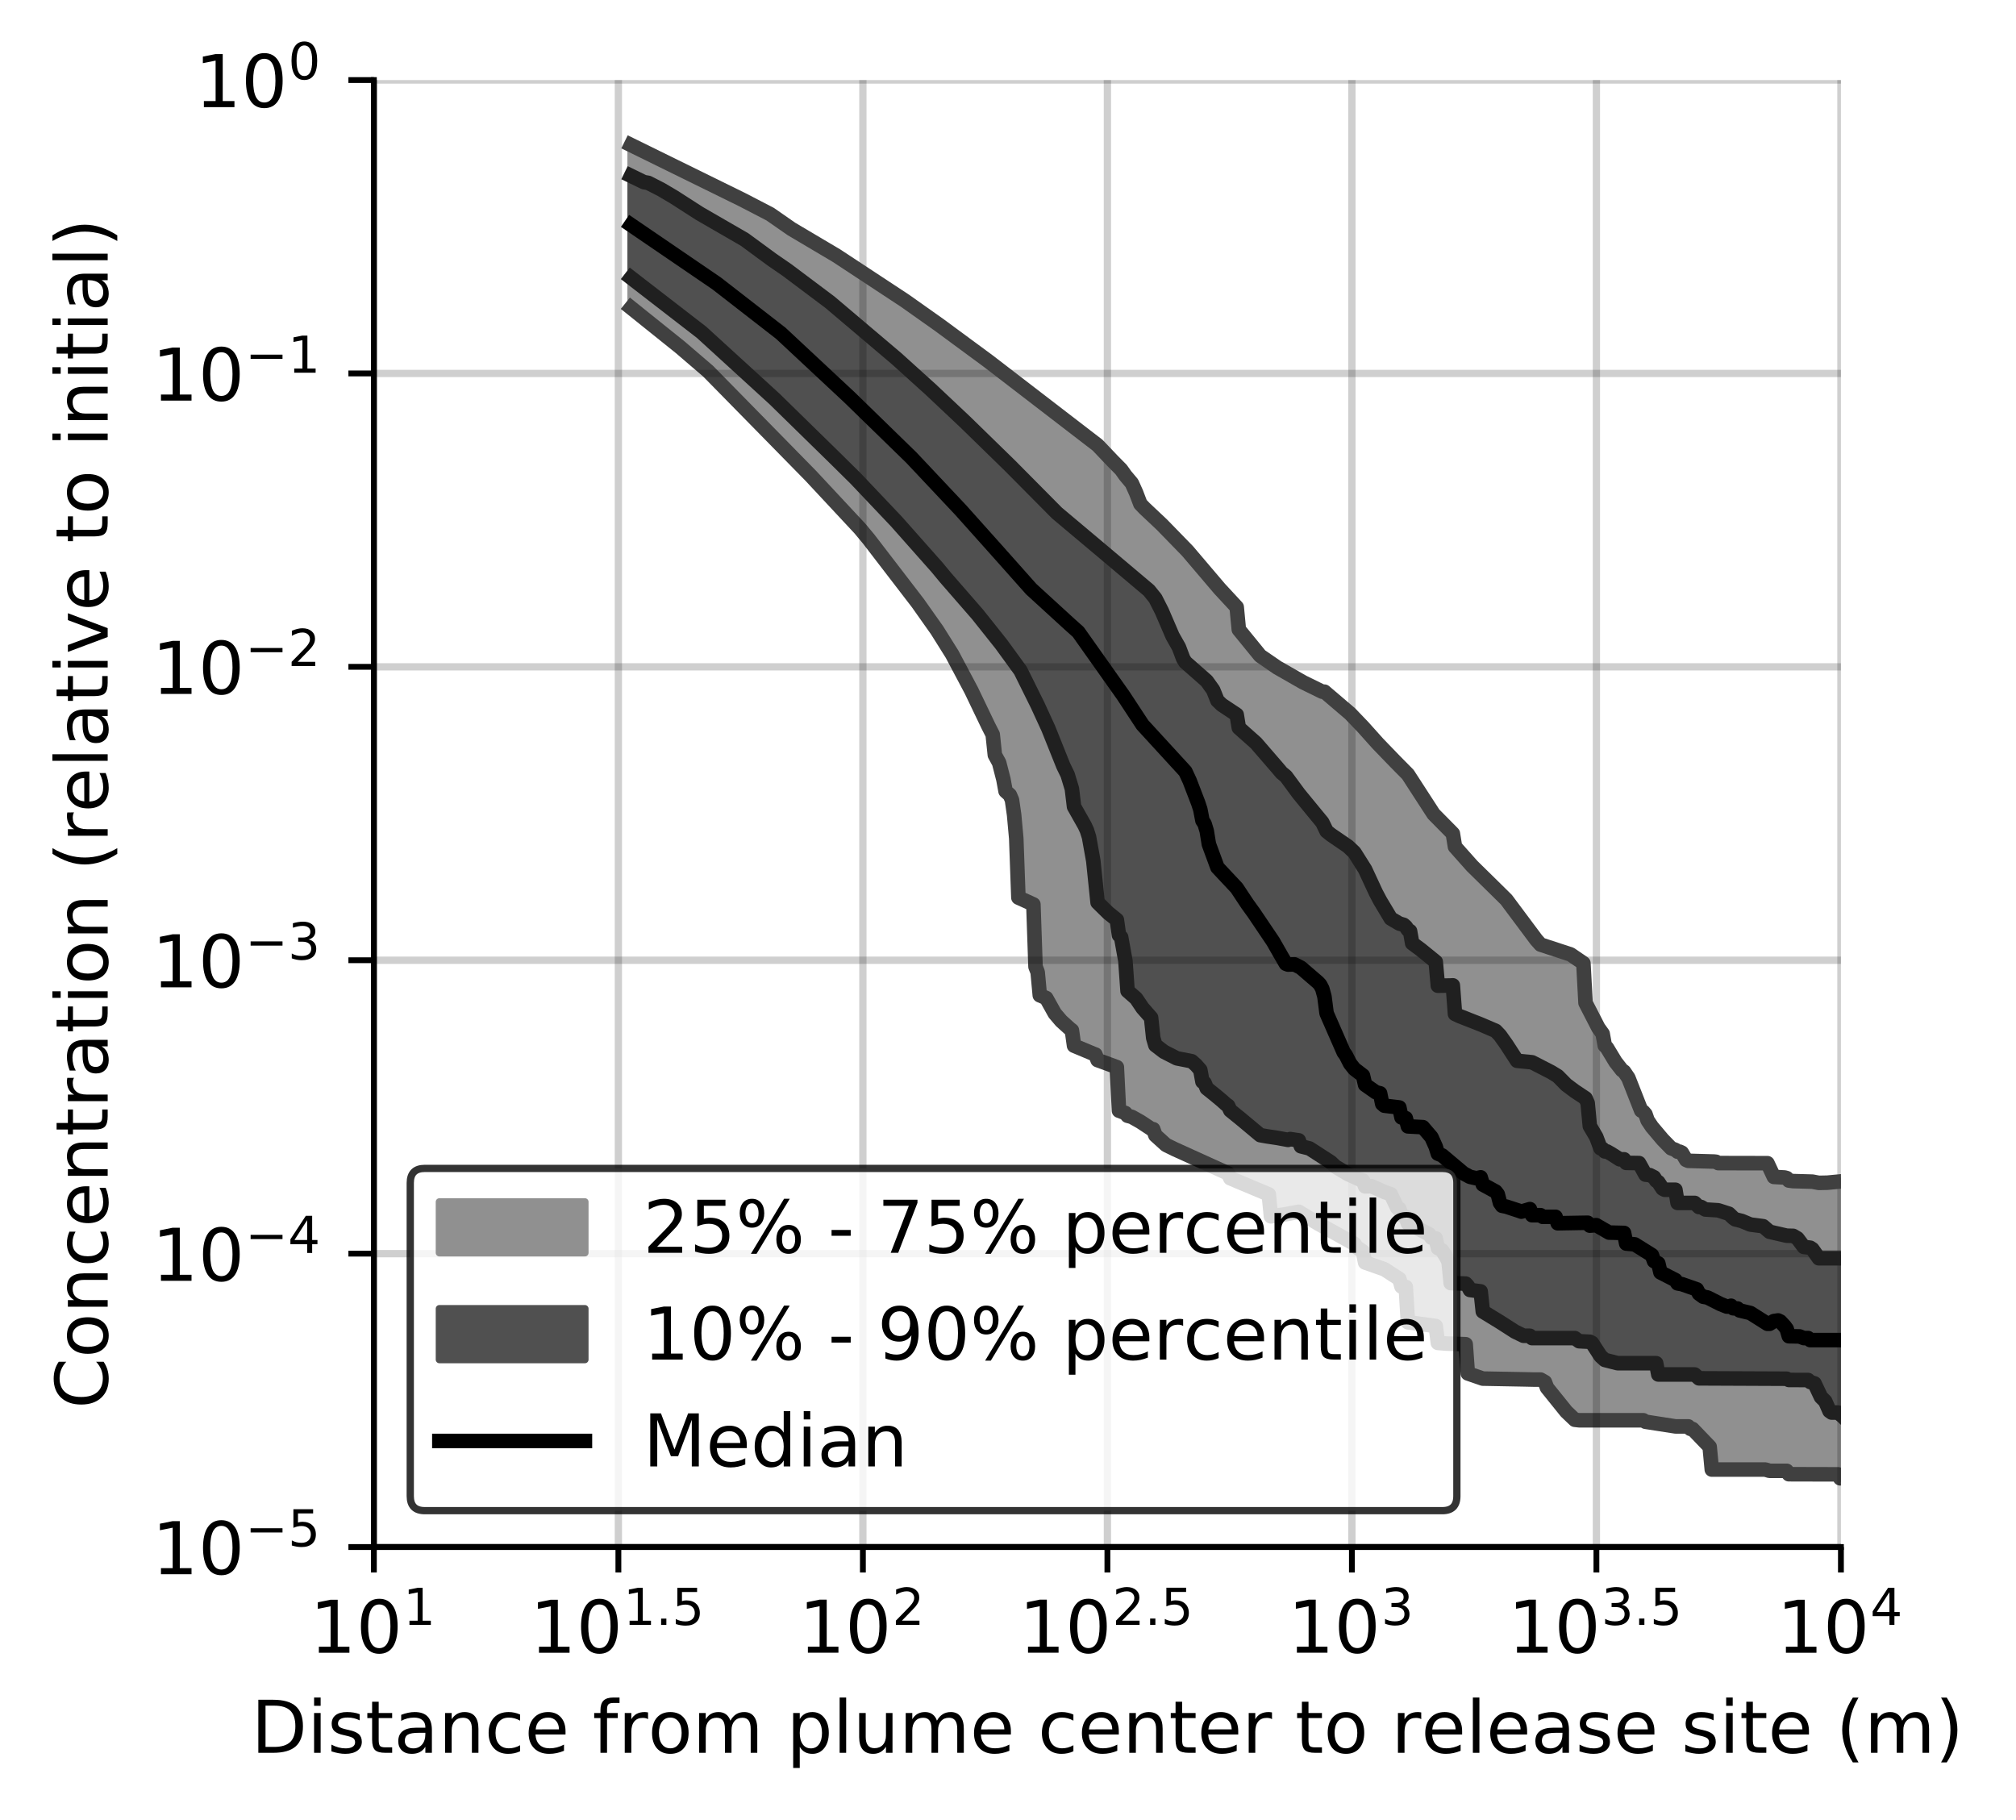 <?xml version="1.0" encoding="utf-8" standalone="no"?>
<!DOCTYPE svg PUBLIC "-//W3C//DTD SVG 1.1//EN"
  "http://www.w3.org/Graphics/SVG/1.1/DTD/svg11.dtd">
<!-- Created with matplotlib (https://matplotlib.org/) -->
<svg height="250.155pt" version="1.1" viewBox="0 0 277.037 250.155" width="277.037pt" xmlns="http://www.w3.org/2000/svg" xmlns:xlink="http://www.w3.org/1999/xlink">
 <defs>
  <style type="text/css">
*{stroke-linecap:butt;stroke-linejoin:round;}
  </style>
 </defs>
 <g id="figure_1">
  <g id="patch_1">
   <path d="M 0 250.155 
L 277.037 250.155 
L 277.037 0 
L 0 0 
z
" style="fill:#ffffff;"/>
  </g>
  <g id="axes_1">
   <g id="patch_2">
    <path d="M 51.378 212.599 
L 252.978 212.599 
L 252.978 10.999 
L 51.378 10.999 
z
" style="fill:#ffffff;"/>
   </g>
   <g id="PolyCollection_1">
    <defs>
     <path d="M 86.717 -230.225 
L 86.717 -207.858 
L 87.011 -207.627 
L 87.305 -207.397 
L 87.599 -207.188 
L 87.893 -206.984 
L 88.187 -206.78 
L 88.481 -206.577 
L 88.775 -206.317 
L 89.07 -206.048 
L 89.364 -205.779 
L 89.658 -205.527 
L 89.952 -205.289 
L 90.246 -205.051 
L 90.54 -204.814 
L 90.834 -204.576 
L 91.128 -204.339 
L 91.422 -204.103 
L 91.716 -203.867 
L 92.011 -203.63 
L 92.305 -203.394 
L 92.599 -203.158 
L 92.893 -202.914 
L 93.187 -202.671 
L 93.481 -202.428 
L 93.775 -202.185 
L 94.069 -201.942 
L 94.363 -201.698 
L 94.657 -201.455 
L 94.951 -201.212 
L 95.246 -200.969 
L 95.54 -200.726 
L 95.834 -200.482 
L 96.128 -200.239 
L 96.422 -199.996 
L 96.716 -199.738 
L 97.01 -199.455 
L 97.304 -199.151 
L 97.598 -198.846 
L 97.892 -198.54 
L 98.187 -198.235 
L 98.481 -197.93 
L 98.775 -197.624 
L 99.069 -197.319 
L 99.363 -197.013 
L 99.657 -196.708 
L 99.951 -196.403 
L 100.245 -196.097 
L 100.539 -195.792 
L 100.833 -195.487 
L 101.127 -195.181 
L 101.422 -194.876 
L 101.716 -194.57 
L 102.01 -194.265 
L 102.304 -193.984 
L 102.598 -193.695 
L 102.892 -193.404 
L 103.186 -193.112 
L 103.48 -192.82 
L 103.774 -192.527 
L 104.068 -192.234 
L 104.363 -191.942 
L 104.657 -191.649 
L 104.951 -191.356 
L 105.245 -191.064 
L 105.539 -190.771 
L 105.833 -190.478 
L 106.127 -190.186 
L 106.421 -189.893 
L 106.715 -189.597 
L 107.009 -189.299 
L 107.303 -189 
L 107.598 -188.701 
L 107.892 -188.403 
L 108.186 -188.104 
L 108.48 -187.804 
L 108.774 -187.504 
L 109.068 -187.203 
L 109.362 -186.903 
L 109.656 -186.603 
L 109.95 -186.303 
L 110.244 -186 
L 110.539 -185.691 
L 110.833 -185.383 
L 111.127 -185.074 
L 111.421 -184.766 
L 111.715 -184.457 
L 112.009 -184.148 
L 112.303 -183.839 
L 112.597 -183.53 
L 112.891 -183.221 
L 113.185 -182.911 
L 113.479 -182.599 
L 113.774 -182.285 
L 114.068 -181.972 
L 114.362 -181.658 
L 114.656 -181.345 
L 114.95 -181.031 
L 115.244 -180.718 
L 115.538 -180.405 
L 115.832 -180.091 
L 116.126 -179.772 
L 116.42 -179.449 
L 116.715 -179.125 
L 117.009 -178.802 
L 117.303 -178.478 
L 117.597 -178.155 
L 117.891 -177.831 
L 118.185 -177.508 
L 118.479 -177.183 
L 118.773 -176.839 
L 119.067 -176.469 
L 119.361 -176.094 
L 119.655 -175.718 
L 119.95 -175.343 
L 120.244 -174.967 
L 120.538 -174.592 
L 120.832 -174.217 
L 121.126 -173.841 
L 121.42 -173.465 
L 121.714 -173.086 
L 122.008 -172.706 
L 122.302 -172.326 
L 122.596 -171.947 
L 122.891 -171.567 
L 123.185 -171.188 
L 123.479 -170.808 
L 123.773 -170.42 
L 124.067 -170.032 
L 124.361 -169.644 
L 124.655 -169.256 
L 124.949 -168.868 
L 125.243 -168.48 
L 125.537 -168.085 
L 125.831 -167.686 
L 126.126 -167.287 
L 126.42 -166.887 
L 126.714 -166.487 
L 127.008 -166.087 
L 127.302 -165.669 
L 127.596 -165.247 
L 127.89 -164.824 
L 128.184 -164.402 
L 128.478 -163.979 
L 128.772 -163.541 
L 129.067 -163.098 
L 129.361 -162.654 
L 129.655 -162.21 
L 129.949 -161.763 
L 130.243 -161.302 
L 130.537 -160.788 
L 130.831 -160.259 
L 131.125 -159.725 
L 131.419 -159.182 
L 131.713 -158.638 
L 132.007 -158.095 
L 132.302 -157.547 
L 132.596 -157.144 
L 132.89 -156.743 
L 133.184 -156.216 
L 133.478 -155.273 
L 133.772 -154.633 
L 134.066 -153.997 
L 134.36 -153.35 
L 134.654 -152.694 
L 134.948 -152.113 
L 135.243 -151.532 
L 135.537 -150.95 
L 135.831 -150.368 
L 136.125 -149.79 
L 136.419 -149.213 
L 136.713 -146.402 
L 137.007 -145.87 
L 137.301 -145.335 
L 137.595 -144.24 
L 137.889 -143.046 
L 138.184 -141.433 
L 138.478 -141.169 
L 138.772 -140.906 
L 139.066 -140.223 
L 139.36 -138.171 
L 139.654 -134.937 
L 139.948 -126.806 
L 140.242 -126.676 
L 140.536 -126.546 
L 140.83 -126.415 
L 141.124 -126.283 
L 141.419 -126.149 
L 141.713 -126.012 
L 142.007 -125.871 
L 142.301 -117.309 
L 142.595 -116.559 
L 142.889 -113.38 
L 143.183 -113.263 
L 143.477 -113.14 
L 143.771 -113.004 
L 144.065 -112.429 
L 144.36 -111.827 
L 144.654 -111.325 
L 144.948 -110.889 
L 145.242 -110.508 
L 145.536 -110.171 
L 145.83 -109.854 
L 146.124 -109.56 
L 146.418 -109.283 
L 146.712 -109.026 
L 147.006 -108.787 
L 147.3 -108.56 
L 147.595 -106.455 
L 147.889 -106.32 
L 148.183 -106.19 
L 148.477 -106.061 
L 148.771 -105.938 
L 149.065 -105.816 
L 149.359 -105.695 
L 149.653 -105.578 
L 149.947 -105.462 
L 150.241 -105.349 
L 150.536 -105.238 
L 150.83 -104.476 
L 151.124 -104.367 
L 151.418 -104.26 
L 151.712 -104.155 
L 152.006 -104.049 
L 152.3 -103.943 
L 152.594 -103.836 
L 152.888 -103.726 
L 153.182 -103.617 
L 153.476 -103.508 
L 153.771 -97.523 
L 154.065 -97.416 
L 154.359 -97.308 
L 154.653 -97.195 
L 154.947 -96.829 
L 155.241 -96.792 
L 155.535 -96.67 
L 155.829 -96.522 
L 156.123 -96.363 
L 156.417 -96.193 
L 156.712 -96.007 
L 157.006 -95.805 
L 157.3 -95.587 
L 157.594 -95.354 
L 157.888 -95.107 
L 158.182 -95.038 
L 158.476 -94.977 
L 158.77 -94.143 
L 159.064 -93.863 
L 159.358 -93.585 
L 159.652 -93.317 
L 159.947 -93.058 
L 160.241 -92.813 
L 160.535 -92.638 
L 160.829 -92.503 
L 161.123 -92.369 
L 161.417 -92.236 
L 161.711 -92.103 
L 162.005 -91.97 
L 162.299 -91.838 
L 162.593 -91.706 
L 162.888 -91.574 
L 163.182 -91.442 
L 163.476 -91.31 
L 163.77 -91.178 
L 164.064 -91.046 
L 164.358 -90.912 
L 164.652 -90.779 
L 164.946 -90.647 
L 165.24 -90.515 
L 165.534 -90.382 
L 165.828 -90.25 
L 166.123 -90.117 
L 166.417 -89.983 
L 166.711 -89.848 
L 167.005 -89.714 
L 167.299 -89.58 
L 167.593 -89.446 
L 167.887 -89.311 
L 168.181 -89.175 
L 168.475 -89.037 
L 168.769 -88.899 
L 169.064 -88.236 
L 169.358 -88.112 
L 169.652 -87.988 
L 169.946 -87.867 
L 170.24 -87.744 
L 170.534 -87.622 
L 170.828 -87.501 
L 171.122 -87.384 
L 171.416 -87.269 
L 171.71 -87.156 
L 172.004 -87.044 
L 172.299 -86.922 
L 172.593 -86.785 
L 172.887 -86.648 
L 173.181 -86.511 
L 173.475 -86.375 
L 173.769 -86.243 
L 174.063 -86.128 
L 174.357 -86.014 
L 174.651 -83.001 
L 174.945 -83.031 
L 175.24 -83.065 
L 175.534 -83.101 
L 175.828 -83.143 
L 176.122 -83.189 
L 176.416 -83.241 
L 176.71 -83.299 
L 177.004 -83.362 
L 177.298 -83.431 
L 177.592 -83.507 
L 177.886 -83.592 
L 178.18 -83.682 
L 178.475 -83.627 
L 178.769 -83.435 
L 179.063 -83.246 
L 179.357 -83.059 
L 179.651 -82.873 
L 179.945 -82.688 
L 180.239 -82.517 
L 180.533 -82.349 
L 180.827 -82.179 
L 181.121 -82.011 
L 181.416 -81.845 
L 181.71 -81.68 
L 182.004 -81.516 
L 182.298 -81.352 
L 182.592 -81.189 
L 182.886 -81.027 
L 183.18 -80.864 
L 183.474 -80.701 
L 183.768 -80.538 
L 184.062 -80.376 
L 184.356 -80.212 
L 184.651 -80.048 
L 184.945 -79.912 
L 185.239 -79.778 
L 185.533 -79.593 
L 185.827 -79.41 
L 186.121 -79.228 
L 186.415 -78.758 
L 186.709 -78.563 
L 187.003 -78.363 
L 187.297 -78.16 
L 187.592 -76.66 
L 187.886 -76.562 
L 188.18 -76.47 
L 188.474 -76.378 
L 188.768 -76.286 
L 189.062 -76.195 
L 189.356 -76.105 
L 189.65 -76.015 
L 189.944 -75.924 
L 190.238 -75.732 
L 190.532 -75.531 
L 190.827 -75.333 
L 191.121 -75.138 
L 191.415 -74.947 
L 191.709 -74.76 
L 192.003 -74.578 
L 192.297 -74.398 
L 192.591 -73.352 
L 192.885 -73.329 
L 193.179 -73.306 
L 193.473 -68.442 
L 193.768 -68.399 
L 194.062 -68.354 
L 194.356 -68.308 
L 194.65 -68.26 
L 194.944 -68.211 
L 195.238 -68.16 
L 195.532 -68.107 
L 195.826 -68.05 
L 196.12 -68.017 
L 196.414 -67.995 
L 196.709 -67.974 
L 197.003 -67.952 
L 197.297 -67.93 
L 197.591 -65.607 
L 197.885 -65.561 
L 198.179 -65.535 
L 198.473 -65.526 
L 198.767 -65.518 
L 199.061 -65.509 
L 199.355 -65.5 
L 199.649 -65.491 
L 199.944 -65.481 
L 200.238 -65.471 
L 200.532 -65.461 
L 200.826 -65.45 
L 201.12 -65.439 
L 201.414 -65.427 
L 201.708 -61.413 
L 202.002 -61.302 
L 202.296 -61.186 
L 202.59 -61.065 
L 202.885 -60.939 
L 203.179 -60.808 
L 203.473 -60.712 
L 203.767 -60.705 
L 204.061 -60.705 
L 204.355 -60.705 
L 204.649 -60.705 
L 204.943 -60.705 
L 205.237 -60.705 
L 205.531 -60.705 
L 205.825 -60.705 
L 206.12 -60.705 
L 206.414 -60.705 
L 206.708 -60.705 
L 207.002 -60.705 
L 207.296 -60.705 
L 207.59 -60.705 
L 207.884 -60.705 
L 208.178 -60.705 
L 208.472 -60.705 
L 208.766 -60.705 
L 209.061 -60.705 
L 209.355 -60.601 
L 209.649 -60.575 
L 209.943 -60.569 
L 210.237 -60.569 
L 210.531 -60.569 
L 210.825 -60.569 
L 211.119 -60.569 
L 211.413 -60.569 
L 211.707 -60.569 
L 212.001 -60.348 
L 212.296 -60.233 
L 212.59 -59.454 
L 212.884 -59.071 
L 213.178 -58.689 
L 213.472 -58.306 
L 213.766 -57.922 
L 214.06 -57.54 
L 214.354 -57.17 
L 214.648 -56.824 
L 214.942 -56.49 
L 215.237 -56.168 
L 215.531 -55.853 
L 215.825 -55.555 
L 216.119 -55.281 
L 216.413 -55.046 
L 216.707 -54.982 
L 217.001 -54.98 
L 217.295 -54.98 
L 217.589 -54.98 
L 217.883 -54.98 
L 218.177 -54.98 
L 218.472 -54.98 
L 218.766 -54.98 
L 219.06 -54.98 
L 219.354 -54.98 
L 219.648 -54.98 
L 219.942 -54.98 
L 220.236 -54.98 
L 220.53 -54.98 
L 220.824 -54.98 
L 221.118 -54.98 
L 221.413 -54.98 
L 221.707 -54.98 
L 222.001 -54.98 
L 222.295 -54.98 
L 222.589 -54.98 
L 222.883 -54.98 
L 223.177 -54.98 
L 223.471 -54.98 
L 223.765 -54.98 
L 224.059 -54.98 
L 224.353 -54.98 
L 224.648 -54.98 
L 224.942 -54.98 
L 225.236 -54.98 
L 225.53 -54.98 
L 225.824 -54.98 
L 226.118 -54.778 
L 226.412 -54.727 
L 226.706 -54.674 
L 227 -54.619 
L 227.294 -54.565 
L 227.589 -54.512 
L 227.883 -54.461 
L 228.177 -54.411 
L 228.471 -54.364 
L 228.765 -54.319 
L 229.059 -54.276 
L 229.353 -54.234 
L 229.647 -54.193 
L 229.941 -54.151 
L 230.235 -54.137 
L 230.529 -54.137 
L 230.824 -54.137 
L 231.118 -54.137 
L 231.412 -54.137 
L 231.706 -54.137 
L 232 -54.137 
L 232.294 -53.8 
L 232.588 -53.783 
L 232.882 -53.461 
L 233.176 -53.136 
L 233.47 -52.811 
L 233.765 -52.491 
L 234.059 -52.18 
L 234.353 -51.883 
L 234.647 -51.6 
L 234.941 -51.333 
L 235.235 -48.207 
L 235.529 -48.207 
L 235.823 -48.207 
L 236.117 -48.207 
L 236.411 -48.207 
L 236.705 -48.207 
L 237 -48.207 
L 237.294 -48.207 
L 237.588 -48.207 
L 237.882 -48.207 
L 238.176 -48.207 
L 238.47 -48.207 
L 238.764 -48.207 
L 239.058 -48.207 
L 239.352 -48.207 
L 239.646 -48.207 
L 239.941 -48.207 
L 240.235 -48.207 
L 240.529 -48.207 
L 240.823 -48.207 
L 241.117 -48.207 
L 241.411 -48.207 
L 241.705 -48.207 
L 241.999 -48.207 
L 242.293 -48.207 
L 242.587 -48.207 
L 242.881 -48.068 
L 243.176 -48.03 
L 243.47 -48.03 
L 243.764 -48.03 
L 244.058 -48.03 
L 244.352 -48.03 
L 244.646 -48.03 
L 244.94 -48.03 
L 245.234 -48.03 
L 245.528 -48.03 
L 245.822 -47.564 
L 246.117 -47.564 
L 246.411 -47.564 
L 246.705 -47.564 
L 246.999 -47.564 
L 247.293 -47.564 
L 247.587 -47.564 
L 247.881 -47.564 
L 248.175 -47.564 
L 248.469 -47.564 
L 248.763 -47.564 
L 249.057 -47.564 
L 249.352 -47.564 
L 249.646 -47.564 
L 249.94 -47.564 
L 250.234 -47.564 
L 250.528 -47.564 
L 250.822 -47.564 
L 251.116 -47.564 
L 251.41 -47.564 
L 251.704 -47.564 
L 251.998 -47.564 
L 252.293 -47.564 
L 252.587 -47.547 
L 252.881 -47.004 
L 253.175 -46.985 
L 253.469 -46.985 
L 253.763 -46.985 
L 254.057 -46.985 
L 254.351 -46.985 
L 254.645 -46.572 
L 254.939 -46.113 
L 255.234 -45.684 
L 255.528 -45.284 
L 255.822 -45.235 
L 255.822 -87.828 
L 255.822 -87.828 
L 255.528 -87.832 
L 255.234 -87.835 
L 254.939 -87.837 
L 254.645 -87.837 
L 254.351 -87.836 
L 254.057 -87.834 
L 253.763 -87.832 
L 253.469 -87.829 
L 253.175 -87.825 
L 252.881 -87.82 
L 252.587 -87.814 
L 252.293 -87.808 
L 251.998 -87.779 
L 251.704 -87.723 
L 251.41 -87.67 
L 251.116 -87.628 
L 250.822 -87.598 
L 250.528 -87.584 
L 250.234 -87.586 
L 249.94 -87.604 
L 249.646 -87.639 
L 249.352 -87.695 
L 249.057 -87.771 
L 248.763 -87.811 
L 248.469 -87.825 
L 248.175 -87.842 
L 247.881 -87.845 
L 247.587 -87.845 
L 247.293 -87.845 
L 246.999 -87.845 
L 246.705 -87.845 
L 246.411 -87.845 
L 246.117 -87.845 
L 245.822 -87.922 
L 245.528 -88.261 
L 245.234 -88.342 
L 244.94 -88.421 
L 244.646 -88.421 
L 244.352 -88.421 
L 244.058 -88.421 
L 243.764 -88.421 
L 243.47 -89.03 
L 243.176 -89.691 
L 242.881 -90.306 
L 242.587 -90.321 
L 242.293 -90.321 
L 241.999 -90.321 
L 241.705 -90.321 
L 241.411 -90.321 
L 241.117 -90.321 
L 240.823 -90.321 
L 240.529 -90.321 
L 240.235 -90.321 
L 239.941 -90.321 
L 239.646 -90.321 
L 239.352 -90.321 
L 239.058 -90.321 
L 238.764 -90.321 
L 238.47 -90.321 
L 238.176 -90.321 
L 237.882 -90.321 
L 237.588 -90.321 
L 237.294 -90.321 
L 237 -90.321 
L 236.705 -90.321 
L 236.411 -90.321 
L 236.117 -90.321 
L 235.823 -90.502 
L 235.529 -90.532 
L 235.235 -90.562 
L 234.941 -90.592 
L 234.647 -90.623 
L 234.353 -90.633 
L 234.059 -90.633 
L 233.765 -90.633 
L 233.47 -90.633 
L 233.176 -90.633 
L 232.882 -90.633 
L 232.588 -90.633 
L 232.294 -90.633 
L 232 -90.633 
L 231.706 -90.758 
L 231.412 -91.273 
L 231.118 -91.75 
L 230.824 -91.889 
L 230.529 -91.889 
L 230.235 -92.133 
L 229.941 -92.28 
L 229.647 -92.356 
L 229.353 -92.64 
L 229.059 -92.936 
L 228.765 -93.244 
L 228.471 -93.566 
L 228.177 -93.9 
L 227.883 -94.235 
L 227.589 -94.577 
L 227.294 -94.933 
L 227 -95.312 
L 226.706 -95.692 
L 226.412 -96.192 
L 226.118 -97.037 
L 225.824 -97.379 
L 225.53 -97.539 
L 225.236 -98.082 
L 224.942 -98.752 
L 224.648 -99.473 
L 224.353 -100.281 
L 224.059 -101.235 
L 223.765 -102.03 
L 223.471 -102.54 
L 223.177 -102.893 
L 222.883 -103.092 
L 222.589 -103.283 
L 222.295 -103.783 
L 222.001 -104.223 
L 221.707 -104.658 
L 221.413 -105.134 
L 221.118 -105.642 
L 220.824 -106.169 
L 220.53 -106.471 
L 220.236 -108.092 
L 219.942 -108.472 
L 219.648 -108.907 
L 219.354 -109.405 
L 219.06 -109.955 
L 218.766 -110.532 
L 218.472 -111.133 
L 218.177 -111.741 
L 217.883 -112.338 
L 217.589 -117.792 
L 217.295 -117.988 
L 217.001 -118.185 
L 216.707 -118.384 
L 216.413 -118.586 
L 216.119 -118.791 
L 215.825 -118.999 
L 215.531 -119.195 
L 215.237 -119.282 
L 214.942 -119.369 
L 214.648 -119.455 
L 214.354 -119.542 
L 214.06 -119.631 
L 213.766 -119.721 
L 213.472 -119.81 
L 213.178 -119.898 
L 212.884 -119.986 
L 212.59 -120.076 
L 212.296 -120.166 
L 212.001 -120.257 
L 211.707 -120.347 
L 211.413 -120.653 
L 211.119 -121.005 
L 210.825 -121.359 
L 210.531 -121.721 
L 210.237 -122.09 
L 209.943 -122.465 
L 209.649 -122.856 
L 209.355 -123.25 
L 209.061 -123.652 
L 208.766 -124.056 
L 208.472 -124.468 
L 208.178 -124.881 
L 207.884 -125.292 
L 207.59 -125.705 
L 207.296 -126.116 
L 207.002 -126.522 
L 206.708 -126.85 
L 206.414 -127.131 
L 206.12 -127.411 
L 205.825 -127.693 
L 205.531 -127.974 
L 205.237 -128.252 
L 204.943 -128.53 
L 204.649 -128.808 
L 204.355 -129.09 
L 204.061 -129.375 
L 203.767 -129.662 
L 203.473 -129.955 
L 203.179 -130.251 
L 202.885 -130.551 
L 202.59 -130.849 
L 202.296 -131.153 
L 202.002 -131.469 
L 201.708 -131.79 
L 201.414 -132.114 
L 201.12 -132.44 
L 200.826 -132.766 
L 200.532 -133.106 
L 200.238 -133.449 
L 199.944 -133.795 
L 199.649 -135.607 
L 199.355 -135.899 
L 199.061 -136.188 
L 198.767 -136.482 
L 198.473 -136.778 
L 198.179 -137.075 
L 197.885 -137.373 
L 197.591 -137.675 
L 197.297 -137.982 
L 197.003 -138.285 
L 196.709 -138.606 
L 196.414 -139.062 
L 196.12 -139.518 
L 195.826 -139.987 
L 195.532 -140.453 
L 195.238 -140.923 
L 194.944 -141.403 
L 194.65 -141.885 
L 194.356 -142.351 
L 194.062 -142.808 
L 193.768 -143.268 
L 193.473 -143.732 
L 193.179 -144.158 
L 192.885 -144.421 
L 192.591 -144.687 
L 192.297 -144.958 
L 192.003 -145.236 
L 191.709 -145.518 
L 191.415 -145.803 
L 191.121 -146.099 
L 190.827 -146.399 
L 190.532 -146.708 
L 190.238 -147.017 
L 189.944 -147.324 
L 189.65 -147.635 
L 189.356 -147.957 
L 189.062 -148.277 
L 188.768 -148.597 
L 188.474 -148.92 
L 188.18 -149.245 
L 187.886 -149.573 
L 187.592 -149.902 
L 187.297 -150.253 
L 187.003 -150.585 
L 186.709 -150.908 
L 186.415 -151.216 
L 186.121 -151.515 
L 185.827 -151.808 
L 185.533 -152.094 
L 185.239 -152.367 
L 184.945 -152.626 
L 184.651 -152.872 
L 184.356 -153.106 
L 184.062 -153.327 
L 183.768 -153.556 
L 183.474 -153.825 
L 183.18 -154.092 
L 182.886 -154.356 
L 182.592 -154.612 
L 182.298 -154.864 
L 182.004 -155.103 
L 181.71 -155.1 
L 181.416 -155.096 
L 181.121 -155.219 
L 180.827 -155.402 
L 180.533 -155.588 
L 180.239 -155.764 
L 179.945 -155.924 
L 179.651 -156.082 
L 179.357 -156.242 
L 179.063 -156.399 
L 178.769 -156.56 
L 178.475 -156.722 
L 178.18 -156.881 
L 177.886 -157.046 
L 177.592 -157.209 
L 177.298 -157.373 
L 177.004 -157.537 
L 176.71 -157.697 
L 176.416 -157.877 
L 176.122 -158.057 
L 175.828 -158.237 
L 175.534 -158.416 
L 175.24 -158.607 
L 174.945 -158.797 
L 174.651 -158.987 
L 174.357 -159.185 
L 174.063 -159.389 
L 173.769 -159.598 
L 173.475 -159.814 
L 173.181 -160.031 
L 172.887 -160.253 
L 172.593 -160.518 
L 172.299 -160.924 
L 172.004 -161.329 
L 171.71 -161.726 
L 171.416 -162.123 
L 171.122 -162.509 
L 170.828 -162.895 
L 170.534 -163.266 
L 170.24 -163.637 
L 169.946 -166.718 
L 169.652 -167.027 
L 169.358 -167.34 
L 169.064 -167.652 
L 168.769 -167.966 
L 168.475 -168.28 
L 168.181 -168.602 
L 167.887 -168.931 
L 167.593 -169.26 
L 167.299 -169.591 
L 167.005 -169.925 
L 166.711 -170.26 
L 166.417 -170.597 
L 166.123 -170.934 
L 165.828 -171.278 
L 165.534 -171.623 
L 165.24 -171.971 
L 164.946 -172.322 
L 164.652 -172.672 
L 164.358 -173.024 
L 164.064 -173.379 
L 163.77 -173.733 
L 163.476 -174.089 
L 163.182 -174.445 
L 162.888 -174.801 
L 162.593 -175.108 
L 162.299 -175.404 
L 162.005 -175.7 
L 161.711 -175.996 
L 161.417 -176.294 
L 161.123 -176.591 
L 160.829 -176.888 
L 160.535 -177.185 
L 160.241 -177.482 
L 159.947 -177.779 
L 159.652 -178.072 
L 159.358 -178.351 
L 159.064 -178.631 
L 158.77 -178.91 
L 158.476 -179.189 
L 158.182 -179.468 
L 157.888 -179.748 
L 157.594 -180.026 
L 157.3 -180.286 
L 157.006 -180.546 
L 156.712 -180.9 
L 156.417 -181.684 
L 156.123 -182.446 
L 155.829 -183.188 
L 155.535 -183.75 
L 155.241 -184.133 
L 154.947 -184.474 
L 154.653 -184.801 
L 154.359 -185.13 
L 154.065 -185.627 
L 153.771 -185.985 
L 153.476 -186.251 
L 153.182 -186.519 
L 152.888 -186.818 
L 152.594 -187.136 
L 152.3 -187.453 
L 152.006 -187.763 
L 151.712 -188.074 
L 151.418 -188.384 
L 151.124 -188.694 
L 150.83 -188.981 
L 150.536 -189.208 
L 150.241 -189.435 
L 149.947 -189.664 
L 149.653 -189.894 
L 149.359 -190.124 
L 149.065 -190.354 
L 148.771 -190.583 
L 148.477 -190.813 
L 148.183 -191.042 
L 147.889 -191.272 
L 147.595 -191.5 
L 147.3 -191.728 
L 147.006 -191.957 
L 146.712 -192.185 
L 146.418 -192.413 
L 146.124 -192.641 
L 145.83 -192.869 
L 145.536 -193.096 
L 145.242 -193.323 
L 144.948 -193.548 
L 144.654 -193.774 
L 144.36 -194 
L 144.065 -194.225 
L 143.771 -194.45 
L 143.477 -194.675 
L 143.183 -194.899 
L 142.889 -195.124 
L 142.595 -195.352 
L 142.301 -195.579 
L 142.007 -195.806 
L 141.713 -196.033 
L 141.419 -196.26 
L 141.124 -196.486 
L 140.83 -196.713 
L 140.536 -196.94 
L 140.242 -197.167 
L 139.948 -197.392 
L 139.654 -197.615 
L 139.36 -197.838 
L 139.066 -198.06 
L 138.772 -198.283 
L 138.478 -198.506 
L 138.184 -198.729 
L 137.889 -198.952 
L 137.595 -199.175 
L 137.301 -199.397 
L 137.007 -199.619 
L 136.713 -199.842 
L 136.419 -200.066 
L 136.125 -200.29 
L 135.831 -200.514 
L 135.537 -200.738 
L 135.243 -200.962 
L 134.948 -201.186 
L 134.654 -201.409 
L 134.36 -201.632 
L 134.066 -201.855 
L 133.772 -202.078 
L 133.478 -202.3 
L 133.184 -202.514 
L 132.89 -202.729 
L 132.596 -202.943 
L 132.302 -203.158 
L 132.007 -203.372 
L 131.713 -203.586 
L 131.419 -203.799 
L 131.125 -204.012 
L 130.831 -204.224 
L 130.537 -204.437 
L 130.243 -204.65 
L 129.949 -204.862 
L 129.655 -205.075 
L 129.361 -205.286 
L 129.067 -205.496 
L 128.772 -205.707 
L 128.478 -205.918 
L 128.184 -206.128 
L 127.89 -206.338 
L 127.596 -206.548 
L 127.302 -206.757 
L 127.008 -206.967 
L 126.714 -207.177 
L 126.42 -207.387 
L 126.126 -207.596 
L 125.831 -207.806 
L 125.537 -208.016 
L 125.243 -208.225 
L 124.949 -208.427 
L 124.655 -208.627 
L 124.361 -208.827 
L 124.067 -209.027 
L 123.773 -209.224 
L 123.479 -209.422 
L 123.185 -209.62 
L 122.891 -209.817 
L 122.596 -210.015 
L 122.302 -210.213 
L 122.008 -210.41 
L 121.714 -210.608 
L 121.42 -210.806 
L 121.126 -211.003 
L 120.832 -211.201 
L 120.538 -211.399 
L 120.244 -211.596 
L 119.95 -211.794 
L 119.655 -211.987 
L 119.361 -212.178 
L 119.067 -212.369 
L 118.773 -212.559 
L 118.479 -212.748 
L 118.185 -212.938 
L 117.891 -213.127 
L 117.597 -213.317 
L 117.303 -213.507 
L 117.009 -213.696 
L 116.715 -213.886 
L 116.42 -214.075 
L 116.126 -214.265 
L 115.832 -214.454 
L 115.538 -214.644 
L 115.244 -214.834 
L 114.95 -215.023 
L 114.656 -215.213 
L 114.362 -215.402 
L 114.068 -215.592 
L 113.774 -215.781 
L 113.479 -215.971 
L 113.185 -216.146 
L 112.891 -216.317 
L 112.597 -216.486 
L 112.303 -216.655 
L 112.009 -216.824 
L 111.715 -216.993 
L 111.421 -217.162 
L 111.127 -217.331 
L 110.833 -217.5 
L 110.539 -217.669 
L 110.244 -217.837 
L 109.95 -218.006 
L 109.656 -218.175 
L 109.362 -218.344 
L 109.068 -218.513 
L 108.774 -218.682 
L 108.48 -218.851 
L 108.186 -219.02 
L 107.892 -219.217 
L 107.598 -219.433 
L 107.303 -219.648 
L 107.009 -219.864 
L 106.715 -220.079 
L 106.421 -220.295 
L 106.127 -220.511 
L 105.833 -220.726 
L 105.539 -220.942 
L 105.245 -221.096 
L 104.951 -221.246 
L 104.657 -221.392 
L 104.363 -221.539 
L 104.068 -221.685 
L 103.774 -221.832 
L 103.48 -221.978 
L 103.186 -222.124 
L 102.892 -222.271 
L 102.598 -222.417 
L 102.304 -222.563 
L 102.01 -222.71 
L 101.716 -222.856 
L 101.422 -223.003 
L 101.127 -223.149 
L 100.833 -223.295 
L 100.539 -223.442 
L 100.245 -223.588 
L 99.951 -223.735 
L 99.657 -223.881 
L 99.363 -224.027 
L 99.069 -224.174 
L 98.775 -224.32 
L 98.481 -224.467 
L 98.187 -224.613 
L 97.892 -224.759 
L 97.598 -224.906 
L 97.304 -225.052 
L 97.01 -225.198 
L 96.716 -225.345 
L 96.422 -225.491 
L 96.128 -225.638 
L 95.834 -225.784 
L 95.54 -225.93 
L 95.246 -226.077 
L 94.951 -226.223 
L 94.657 -226.37 
L 94.363 -226.516 
L 94.069 -226.662 
L 93.775 -226.809 
L 93.481 -226.955 
L 93.187 -227.097 
L 92.893 -227.239 
L 92.599 -227.381 
L 92.305 -227.523 
L 92.011 -227.665 
L 91.716 -227.808 
L 91.422 -227.95 
L 91.128 -228.092 
L 90.834 -228.234 
L 90.54 -228.376 
L 90.246 -228.519 
L 89.952 -228.661 
L 89.658 -228.803 
L 89.364 -228.945 
L 89.07 -229.087 
L 88.775 -229.229 
L 88.481 -229.372 
L 88.187 -229.514 
L 87.893 -229.656 
L 87.599 -229.798 
L 87.305 -229.94 
L 87.011 -230.083 
L 86.717 -230.225 
z
" id="m4c1da2276f" style="stroke:#909090;"/>
    </defs>
    <g clip-path="url(#p82e3d68e0c)">
     <use style="fill:#909090;stroke:#909090;" x="0" xlink:href="#m4c1da2276f" y="250.155"/>
    </g>
   </g>
   <g id="PolyCollection_2">
    <defs>
     <path d="M 86.717 -225.987 
L 86.717 -211.981 
L 87.011 -211.757 
L 87.305 -211.534 
L 87.599 -211.311 
L 87.893 -211.088 
L 88.187 -210.865 
L 88.481 -210.642 
L 88.775 -210.418 
L 89.07 -210.195 
L 89.364 -209.972 
L 89.658 -209.749 
L 89.952 -209.526 
L 90.246 -209.303 
L 90.54 -209.079 
L 90.834 -208.856 
L 91.128 -208.633 
L 91.422 -208.41 
L 91.716 -208.187 
L 92.011 -207.964 
L 92.305 -207.74 
L 92.599 -207.517 
L 92.893 -207.294 
L 93.187 -207.071 
L 93.481 -206.848 
L 93.775 -206.625 
L 94.069 -206.401 
L 94.363 -206.178 
L 94.657 -205.955 
L 94.951 -205.732 
L 95.246 -205.509 
L 95.54 -205.257 
L 95.834 -204.999 
L 96.128 -204.742 
L 96.422 -204.481 
L 96.716 -204.217 
L 97.01 -203.952 
L 97.304 -203.688 
L 97.598 -203.423 
L 97.892 -203.159 
L 98.187 -202.895 
L 98.481 -202.63 
L 98.775 -202.366 
L 99.069 -202.101 
L 99.363 -201.837 
L 99.657 -201.573 
L 99.951 -201.308 
L 100.245 -201.044 
L 100.539 -200.779 
L 100.833 -200.515 
L 101.127 -200.251 
L 101.422 -199.986 
L 101.716 -199.722 
L 102.01 -199.457 
L 102.304 -199.193 
L 102.598 -198.929 
L 102.892 -198.664 
L 103.186 -198.4 
L 103.48 -198.135 
L 103.774 -197.871 
L 104.068 -197.607 
L 104.363 -197.338 
L 104.657 -197.068 
L 104.951 -196.798 
L 105.245 -196.513 
L 105.539 -196.225 
L 105.833 -195.932 
L 106.127 -195.638 
L 106.421 -195.345 
L 106.715 -195.052 
L 107.009 -194.759 
L 107.303 -194.465 
L 107.598 -194.172 
L 107.892 -193.879 
L 108.186 -193.586 
L 108.48 -193.3 
L 108.774 -193.021 
L 109.068 -192.74 
L 109.362 -192.456 
L 109.656 -192.173 
L 109.95 -191.889 
L 110.244 -191.601 
L 110.539 -191.307 
L 110.833 -191.014 
L 111.127 -190.72 
L 111.421 -190.427 
L 111.715 -190.134 
L 112.009 -189.84 
L 112.303 -189.543 
L 112.597 -189.247 
L 112.891 -188.951 
L 113.185 -188.668 
L 113.479 -188.392 
L 113.774 -188.116 
L 114.068 -187.84 
L 114.362 -187.564 
L 114.656 -187.289 
L 114.95 -187.012 
L 115.244 -186.72 
L 115.538 -186.427 
L 115.832 -186.135 
L 116.126 -185.843 
L 116.42 -185.55 
L 116.715 -185.258 
L 117.009 -184.98 
L 117.303 -184.685 
L 117.597 -184.383 
L 117.891 -184.08 
L 118.185 -183.778 
L 118.479 -183.475 
L 118.773 -183.173 
L 119.067 -182.868 
L 119.361 -182.559 
L 119.655 -182.25 
L 119.95 -181.941 
L 120.244 -181.632 
L 120.538 -181.322 
L 120.832 -181.012 
L 121.126 -180.7 
L 121.42 -180.388 
L 121.714 -180.076 
L 122.008 -179.764 
L 122.302 -179.452 
L 122.596 -179.136 
L 122.891 -178.813 
L 123.185 -178.489 
L 123.479 -178.165 
L 123.773 -177.841 
L 124.067 -177.517 
L 124.361 -177.193 
L 124.655 -176.869 
L 124.949 -176.545 
L 125.243 -176.222 
L 125.537 -175.897 
L 125.831 -175.567 
L 126.126 -175.236 
L 126.42 -174.906 
L 126.714 -174.575 
L 127.008 -174.245 
L 127.302 -173.914 
L 127.596 -173.584 
L 127.89 -173.253 
L 128.184 -172.923 
L 128.478 -172.589 
L 128.772 -172.185 
L 129.067 -171.798 
L 129.361 -171.419 
L 129.655 -171.092 
L 129.949 -170.765 
L 130.243 -170.438 
L 130.537 -170.111 
L 130.831 -169.824 
L 131.125 -169.515 
L 131.419 -169.173 
L 131.713 -168.831 
L 132.007 -168.489 
L 132.302 -168.147 
L 132.596 -167.803 
L 132.89 -167.456 
L 133.184 -167.109 
L 133.478 -166.758 
L 133.772 -166.404 
L 134.066 -166.049 
L 134.36 -165.695 
L 134.654 -165.341 
L 134.948 -164.986 
L 135.243 -164.63 
L 135.537 -164.271 
L 135.831 -163.895 
L 136.125 -163.518 
L 136.419 -163.141 
L 136.713 -162.764 
L 137.007 -162.387 
L 137.301 -162.011 
L 137.595 -161.629 
L 137.889 -161.234 
L 138.184 -160.837 
L 138.478 -160.439 
L 138.772 -160.041 
L 139.066 -159.644 
L 139.36 -159.244 
L 139.654 -158.84 
L 139.948 -158.441 
L 140.242 -157.991 
L 140.536 -157.365 
L 140.83 -156.727 
L 141.124 -156.07 
L 141.419 -155.491 
L 141.713 -154.946 
L 142.007 -154.393 
L 142.301 -153.829 
L 142.595 -153.24 
L 142.889 -152.642 
L 143.183 -152.04 
L 143.477 -151.425 
L 143.771 -150.783 
L 144.065 -150.038 
L 144.36 -149.281 
L 144.654 -148.518 
L 144.948 -147.749 
L 145.242 -146.968 
L 145.536 -146.186 
L 145.83 -145.482 
L 146.124 -144.898 
L 146.418 -144.321 
L 146.712 -143.693 
L 147.006 -142.848 
L 147.3 -141.752 
L 147.595 -139.3 
L 147.889 -138.816 
L 148.183 -138.336 
L 148.477 -137.86 
L 148.771 -137.389 
L 149.065 -136.694 
L 149.359 -136.054 
L 149.653 -135.131 
L 149.947 -133.641 
L 150.241 -131.851 
L 150.536 -128.361 
L 150.83 -126.136 
L 151.124 -125.825 
L 151.418 -125.529 
L 151.712 -125.241 
L 152.006 -124.963 
L 152.3 -124.695 
L 152.594 -124.434 
L 152.888 -124.181 
L 153.182 -123.938 
L 153.476 -123.751 
L 153.771 -121.644 
L 154.065 -121.361 
L 154.359 -119.681 
L 154.653 -118.106 
L 154.947 -113.982 
L 155.241 -113.739 
L 155.535 -113.495 
L 155.829 -113.247 
L 156.123 -112.951 
L 156.417 -112.474 
L 156.712 -112.033 
L 157.006 -111.642 
L 157.3 -111.276 
L 157.594 -110.938 
L 157.888 -110.616 
L 158.182 -110.303 
L 158.476 -107.518 
L 158.77 -106.524 
L 159.064 -106.273 
L 159.358 -106.036 
L 159.652 -105.803 
L 159.947 -105.624 
L 160.241 -105.459 
L 160.535 -105.286 
L 160.829 -105.112 
L 161.123 -104.935 
L 161.417 -104.779 
L 161.711 -104.72 
L 162.005 -104.662 
L 162.299 -104.602 
L 162.593 -104.544 
L 162.888 -104.487 
L 163.182 -104.431 
L 163.476 -104.374 
L 163.77 -104.315 
L 164.064 -104.12 
L 164.358 -103.792 
L 164.652 -103.459 
L 164.946 -103.118 
L 165.24 -101.505 
L 165.534 -101.332 
L 165.828 -100.606 
L 166.123 -100.341 
L 166.417 -100.094 
L 166.711 -99.879 
L 167.005 -99.661 
L 167.299 -99.447 
L 167.593 -99.23 
L 167.887 -98.927 
L 168.181 -98.584 
L 168.475 -98.401 
L 168.769 -98.197 
L 169.064 -97.56 
L 169.358 -97.349 
L 169.652 -97.106 
L 169.946 -96.861 
L 170.24 -96.615 
L 170.534 -96.37 
L 170.828 -96.124 
L 171.122 -95.878 
L 171.416 -95.63 
L 171.71 -95.38 
L 172.004 -95.129 
L 172.299 -94.872 
L 172.593 -94.61 
L 172.887 -94.348 
L 173.181 -94.161 
L 173.475 -94.07 
L 173.769 -94.023 
L 174.063 -94.001 
L 174.357 -93.978 
L 174.651 -93.911 
L 174.945 -93.869 
L 175.24 -93.825 
L 175.534 -93.78 
L 175.828 -93.731 
L 176.122 -93.681 
L 176.416 -93.627 
L 176.71 -93.569 
L 177.004 -93.511 
L 177.298 -93.622 
L 177.592 -93.578 
L 177.886 -93.536 
L 178.18 -93.49 
L 178.475 -93.445 
L 178.769 -92.631 
L 179.063 -92.559 
L 179.357 -92.485 
L 179.651 -92.41 
L 179.945 -92.334 
L 180.239 -92.126 
L 180.533 -91.914 
L 180.827 -91.726 
L 181.121 -91.545 
L 181.416 -91.37 
L 181.71 -91.196 
L 182.004 -91.025 
L 182.298 -90.852 
L 182.592 -90.683 
L 182.886 -90.433 
L 183.18 -90.066 
L 183.474 -89.864 
L 183.768 -89.669 
L 184.062 -89.48 
L 184.356 -89.297 
L 184.651 -89.124 
L 184.945 -88.962 
L 185.239 -88.807 
L 185.533 -88.654 
L 185.827 -88.504 
L 186.121 -88.357 
L 186.415 -88.209 
L 186.709 -88.084 
L 187.003 -88.006 
L 187.297 -87.929 
L 187.592 -87.119 
L 187.886 -87.128 
L 188.18 -87.136 
L 188.474 -87.141 
L 188.768 -86.99 
L 189.062 -86.841 
L 189.356 -86.693 
L 189.65 -86.576 
L 189.944 -86.465 
L 190.238 -86.355 
L 190.532 -86.248 
L 190.827 -86.141 
L 191.121 -86.036 
L 191.415 -85.431 
L 191.709 -84.6 
L 192.003 -84.186 
L 192.297 -84.038 
L 192.591 -83.189 
L 192.885 -83.061 
L 193.179 -82.94 
L 193.473 -82.03 
L 193.768 -81.871 
L 194.062 -81.714 
L 194.356 -81.559 
L 194.65 -81.406 
L 194.944 -81.254 
L 195.238 -81.105 
L 195.532 -80.959 
L 195.826 -80.816 
L 196.12 -80.672 
L 196.414 -80.528 
L 196.709 -80.079 
L 197.003 -80.029 
L 197.297 -79.972 
L 197.591 -78.648 
L 197.885 -78.499 
L 198.179 -78.313 
L 198.473 -77.891 
L 198.767 -77.364 
L 199.061 -76.76 
L 199.355 -73.83 
L 199.649 -73.812 
L 199.944 -73.793 
L 200.238 -73.774 
L 200.532 -73.76 
L 200.826 -73.76 
L 201.12 -73.76 
L 201.414 -73.76 
L 201.708 -73.443 
L 202.002 -72.882 
L 202.296 -72.843 
L 202.59 -72.805 
L 202.885 -72.767 
L 203.179 -72.729 
L 203.473 -72.691 
L 203.767 -69.926 
L 204.061 -69.758 
L 204.355 -69.589 
L 204.649 -69.414 
L 204.943 -69.239 
L 205.237 -69.06 
L 205.531 -68.876 
L 205.825 -68.687 
L 206.12 -68.489 
L 206.414 -68.284 
L 206.708 -68.071 
L 207.002 -67.849 
L 207.296 -67.636 
L 207.59 -67.478 
L 207.884 -67.324 
L 208.178 -67.167 
L 208.472 -67.004 
L 208.766 -66.837 
L 209.061 -66.663 
L 209.355 -66.593 
L 209.649 -66.588 
L 209.943 -66.588 
L 210.237 -66.588 
L 210.531 -66.27 
L 210.825 -66.27 
L 211.119 -66.27 
L 211.413 -66.27 
L 211.707 -66.27 
L 212.001 -66.27 
L 212.296 -66.27 
L 212.59 -66.27 
L 212.884 -66.27 
L 213.178 -66.27 
L 213.472 -66.27 
L 213.766 -66.27 
L 214.06 -66.27 
L 214.354 -66.27 
L 214.648 -66.27 
L 214.942 -66.27 
L 215.237 -66.27 
L 215.531 -66.27 
L 215.825 -66.27 
L 216.119 -66.27 
L 216.413 -66.27 
L 216.707 -66.022 
L 217.001 -65.841 
L 217.295 -65.841 
L 217.589 -65.841 
L 217.883 -65.841 
L 218.177 -65.841 
L 218.472 -65.766 
L 218.766 -65.619 
L 219.06 -65.144 
L 219.354 -64.618 
L 219.648 -64.203 
L 219.942 -63.809 
L 220.236 -63.502 
L 220.53 -63.27 
L 220.824 -63.188 
L 221.118 -63.106 
L 221.413 -63.025 
L 221.707 -62.946 
L 222.001 -62.869 
L 222.295 -62.821 
L 222.589 -62.821 
L 222.883 -62.821 
L 223.177 -62.821 
L 223.471 -62.821 
L 223.765 -62.821 
L 224.059 -62.821 
L 224.353 -62.821 
L 224.648 -62.821 
L 224.942 -62.821 
L 225.236 -62.821 
L 225.53 -62.821 
L 225.824 -62.821 
L 226.118 -62.821 
L 226.412 -62.821 
L 226.706 -62.821 
L 227 -62.821 
L 227.294 -62.821 
L 227.589 -62.821 
L 227.883 -61.271 
L 228.177 -61.271 
L 228.471 -61.271 
L 228.765 -61.271 
L 229.059 -61.271 
L 229.353 -61.271 
L 229.647 -61.271 
L 229.941 -61.271 
L 230.235 -61.271 
L 230.529 -61.271 
L 230.824 -61.271 
L 231.118 -61.271 
L 231.412 -61.271 
L 231.706 -61.271 
L 232 -61.271 
L 232.294 -61.271 
L 232.588 -61.271 
L 232.882 -61.271 
L 233.176 -60.98 
L 233.47 -60.74 
L 233.765 -60.74 
L 234.059 -60.74 
L 234.353 -60.74 
L 234.647 -60.74 
L 234.941 -60.74 
L 235.235 -60.688 
L 235.529 -60.688 
L 235.823 -60.688 
L 236.117 -60.688 
L 236.411 -60.688 
L 236.705 -60.688 
L 237 -60.688 
L 237.294 -60.688 
L 237.588 -60.688 
L 237.882 -60.688 
L 238.176 -60.688 
L 238.47 -60.688 
L 238.764 -60.688 
L 239.058 -60.688 
L 239.352 -60.688 
L 239.646 -60.688 
L 239.941 -60.688 
L 240.235 -60.688 
L 240.529 -60.688 
L 240.823 -60.688 
L 241.117 -60.688 
L 241.411 -60.688 
L 241.705 -60.688 
L 241.999 -60.688 
L 242.293 -60.688 
L 242.587 -60.688 
L 242.881 -60.688 
L 243.176 -60.688 
L 243.47 -60.688 
L 243.764 -60.688 
L 244.058 -60.688 
L 244.352 -60.688 
L 244.646 -60.688 
L 244.94 -60.688 
L 245.234 -60.688 
L 245.528 -60.688 
L 245.822 -60.518 
L 246.117 -60.518 
L 246.411 -60.518 
L 246.705 -60.518 
L 246.999 -60.518 
L 247.293 -60.518 
L 247.587 -60.518 
L 247.881 -60.518 
L 248.175 -60.518 
L 248.469 -60.509 
L 248.763 -60.237 
L 249.057 -60.136 
L 249.352 -60.046 
L 249.646 -59.378 
L 249.94 -58.675 
L 250.234 -58.173 
L 250.528 -57.808 
L 250.822 -57.591 
L 251.116 -56.765 
L 251.41 -56.245 
L 251.704 -56.04 
L 251.998 -56.04 
L 252.293 -56.04 
L 252.587 -56.04 
L 252.881 -55.826 
L 253.175 -55.551 
L 253.469 -55.249 
L 253.763 -54.972 
L 254.057 -54.949 
L 254.351 -54.949 
L 254.645 -54.949 
L 254.939 -54.949 
L 255.234 -54.949 
L 255.528 -54.949 
L 255.822 -54.949 
L 255.822 -77.241 
L 255.822 -77.241 
L 255.528 -77.241 
L 255.234 -77.241 
L 254.939 -77.241 
L 254.645 -77.241 
L 254.351 -77.241 
L 254.057 -77.241 
L 253.763 -77.241 
L 253.469 -77.241 
L 253.175 -77.241 
L 252.881 -77.241 
L 252.587 -77.241 
L 252.293 -77.241 
L 251.998 -77.241 
L 251.704 -77.241 
L 251.41 -77.241 
L 251.116 -77.241 
L 250.822 -77.241 
L 250.528 -77.241 
L 250.234 -77.241 
L 249.94 -77.241 
L 249.646 -77.554 
L 249.352 -78.086 
L 249.057 -78.498 
L 248.763 -78.691 
L 248.469 -78.801 
L 248.175 -78.801 
L 247.881 -78.801 
L 247.587 -79.091 
L 247.293 -79.598 
L 246.999 -79.978 
L 246.705 -80.148 
L 246.411 -80.321 
L 246.117 -80.344 
L 245.822 -80.344 
L 245.528 -80.344 
L 245.234 -80.344 
L 244.94 -80.344 
L 244.646 -80.452 
L 244.352 -80.557 
L 244.058 -80.648 
L 243.764 -80.728 
L 243.47 -80.806 
L 243.176 -80.883 
L 242.881 -81.01 
L 242.587 -81.343 
L 242.293 -81.647 
L 241.999 -81.762 
L 241.705 -81.84 
L 241.411 -81.84 
L 241.117 -81.84 
L 240.823 -81.84 
L 240.529 -81.877 
L 240.235 -81.995 
L 239.941 -82.115 
L 239.646 -82.237 
L 239.352 -82.367 
L 239.058 -82.484 
L 238.764 -82.532 
L 238.47 -82.583 
L 238.176 -82.791 
L 237.882 -83.003 
L 237.588 -83.362 
L 237.294 -83.483 
L 237 -83.536 
L 236.705 -83.645 
L 236.411 -83.746 
L 236.117 -83.834 
L 235.823 -83.868 
L 235.529 -83.891 
L 235.235 -83.91 
L 234.941 -83.925 
L 234.647 -83.936 
L 234.353 -83.945 
L 234.059 -84.068 
L 233.765 -84.288 
L 233.47 -84.281 
L 233.176 -84.598 
L 232.882 -84.847 
L 232.588 -84.847 
L 232.294 -84.847 
L 232 -84.847 
L 231.706 -84.847 
L 231.412 -84.847 
L 231.118 -84.847 
L 230.824 -84.847 
L 230.529 -84.847 
L 230.235 -86.656 
L 229.941 -86.656 
L 229.647 -86.656 
L 229.353 -86.656 
L 229.059 -86.656 
L 228.765 -86.656 
L 228.471 -86.807 
L 228.177 -87.255 
L 227.883 -87.699 
L 227.589 -87.906 
L 227.294 -88.375 
L 227 -88.523 
L 226.706 -88.672 
L 226.412 -88.734 
L 226.118 -88.734 
L 225.824 -89.216 
L 225.53 -89.765 
L 225.236 -90.323 
L 224.942 -90.35 
L 224.648 -90.35 
L 224.353 -90.35 
L 224.059 -90.35 
L 223.765 -90.35 
L 223.471 -90.35 
L 223.177 -90.838 
L 222.883 -90.838 
L 222.589 -90.838 
L 222.295 -90.985 
L 222.001 -91.177 
L 221.707 -91.379 
L 221.413 -91.589 
L 221.118 -91.812 
L 220.824 -91.925 
L 220.53 -91.925 
L 220.236 -92.269 
L 219.942 -92.352 
L 219.648 -93.154 
L 219.354 -93.91 
L 219.06 -94.433 
L 218.766 -94.937 
L 218.472 -95.414 
L 218.177 -98.572 
L 217.883 -99.226 
L 217.589 -99.52 
L 217.295 -99.682 
L 217.001 -99.848 
L 216.707 -100.022 
L 216.413 -100.203 
L 216.119 -100.4 
L 215.825 -100.61 
L 215.531 -100.836 
L 215.237 -101.083 
L 214.942 -101.351 
L 214.648 -101.641 
L 214.354 -101.948 
L 214.06 -102.274 
L 213.766 -102.464 
L 213.472 -102.641 
L 213.178 -102.813 
L 212.884 -102.98 
L 212.59 -103.144 
L 212.296 -103.303 
L 212.001 -103.457 
L 211.707 -103.606 
L 211.413 -103.752 
L 211.119 -103.894 
L 210.825 -104.034 
L 210.531 -104.174 
L 210.237 -104.244 
L 209.943 -104.27 
L 209.649 -104.294 
L 209.355 -104.317 
L 209.061 -104.338 
L 208.766 -104.358 
L 208.472 -104.378 
L 208.178 -104.615 
L 207.884 -105.143 
L 207.59 -105.663 
L 207.296 -106.168 
L 207.002 -106.643 
L 206.708 -107.085 
L 206.414 -107.5 
L 206.12 -107.882 
L 205.825 -108.241 
L 205.531 -108.498 
L 205.237 -108.632 
L 204.943 -108.761 
L 204.649 -108.888 
L 204.355 -109.013 
L 204.061 -109.136 
L 203.767 -109.259 
L 203.473 -109.381 
L 203.179 -109.503 
L 202.885 -109.623 
L 202.59 -109.743 
L 202.296 -109.862 
L 202.002 -109.98 
L 201.708 -110.096 
L 201.414 -110.211 
L 201.12 -110.322 
L 200.826 -110.432 
L 200.532 -110.537 
L 200.238 -110.616 
L 199.944 -110.815 
L 199.649 -114.745 
L 199.355 -114.725 
L 199.061 -114.708 
L 198.767 -114.695 
L 198.473 -114.686 
L 198.179 -114.68 
L 197.885 -114.682 
L 197.591 -114.696 
L 197.297 -117.985 
L 197.003 -118.228 
L 196.709 -118.472 
L 196.414 -118.712 
L 196.12 -118.95 
L 195.826 -119.188 
L 195.532 -119.423 
L 195.238 -119.659 
L 194.944 -119.895 
L 194.65 -120.13 
L 194.356 -120.338 
L 194.062 -120.531 
L 193.768 -122.195 
L 193.473 -122.381 
L 193.179 -122.815 
L 192.885 -123.068 
L 192.591 -123.154 
L 192.297 -123.237 
L 192.003 -123.348 
L 191.709 -123.544 
L 191.415 -123.737 
L 191.121 -123.929 
L 190.827 -124.316 
L 190.532 -124.838 
L 190.238 -125.36 
L 189.944 -125.875 
L 189.65 -126.386 
L 189.356 -126.845 
L 189.062 -127.502 
L 188.768 -128.189 
L 188.474 -128.838 
L 188.18 -129.467 
L 187.886 -130.076 
L 187.592 -130.671 
L 187.297 -131.199 
L 187.003 -131.66 
L 186.709 -132.119 
L 186.415 -132.567 
L 186.121 -133.009 
L 185.827 -133.295 
L 185.533 -133.573 
L 185.239 -133.845 
L 184.945 -134.109 
L 184.651 -134.342 
L 184.356 -134.518 
L 184.062 -134.695 
L 183.768 -134.882 
L 183.474 -135.07 
L 183.18 -135.262 
L 182.886 -135.456 
L 182.592 -135.651 
L 182.298 -135.929 
L 182.004 -136.544 
L 181.71 -137.143 
L 181.416 -137.522 
L 181.121 -137.871 
L 180.827 -138.212 
L 180.533 -138.57 
L 180.239 -138.928 
L 179.945 -139.306 
L 179.651 -139.625 
L 179.357 -139.972 
L 179.063 -140.323 
L 178.769 -140.699 
L 178.475 -141.077 
L 178.18 -141.478 
L 177.886 -141.88 
L 177.592 -142.296 
L 177.298 -142.695 
L 177.004 -143.101 
L 176.71 -143.47 
L 176.416 -143.73 
L 176.122 -143.951 
L 175.828 -144.212 
L 175.534 -144.648 
L 175.24 -145.084 
L 174.945 -145.425 
L 174.651 -145.751 
L 174.357 -146.077 
L 174.063 -146.406 
L 173.769 -146.736 
L 173.475 -147.064 
L 173.181 -147.392 
L 172.887 -147.721 
L 172.593 -148.049 
L 172.299 -148.378 
L 172.004 -148.669 
L 171.71 -148.912 
L 171.416 -149.155 
L 171.122 -149.401 
L 170.828 -149.648 
L 170.534 -149.894 
L 170.24 -150.141 
L 169.946 -151.939 
L 169.652 -152.131 
L 169.358 -152.327 
L 169.064 -152.524 
L 168.769 -152.72 
L 168.475 -152.917 
L 168.181 -153.114 
L 167.887 -153.31 
L 167.593 -153.504 
L 167.299 -153.876 
L 167.005 -154.607 
L 166.711 -155.336 
L 166.417 -155.762 
L 166.123 -156.167 
L 165.828 -156.571 
L 165.534 -156.971 
L 165.24 -157.213 
L 164.946 -157.453 
L 164.652 -157.692 
L 164.358 -157.932 
L 164.064 -158.172 
L 163.77 -158.416 
L 163.476 -158.661 
L 163.182 -158.909 
L 162.888 -159.159 
L 162.593 -159.641 
L 162.299 -160.411 
L 162.005 -161.203 
L 161.711 -161.846 
L 161.417 -162.295 
L 161.123 -162.764 
L 160.829 -163.252 
L 160.535 -163.912 
L 160.241 -164.735 
L 159.947 -165.483 
L 159.652 -166.182 
L 159.358 -166.798 
L 159.064 -167.37 
L 158.77 -167.92 
L 158.476 -168.381 
L 158.182 -168.698 
L 157.888 -169.014 
L 157.594 -169.313 
L 157.3 -169.591 
L 157.006 -169.843 
L 156.712 -170.09 
L 156.417 -170.337 
L 156.123 -170.584 
L 155.829 -170.827 
L 155.535 -171.07 
L 155.241 -171.313 
L 154.947 -171.553 
L 154.653 -171.792 
L 154.359 -172.031 
L 154.065 -172.273 
L 153.771 -172.516 
L 153.476 -172.759 
L 153.182 -173.003 
L 152.888 -173.247 
L 152.594 -173.491 
L 152.3 -173.735 
L 152.006 -173.979 
L 151.712 -174.223 
L 151.418 -174.467 
L 151.124 -174.711 
L 150.83 -174.955 
L 150.536 -175.2 
L 150.241 -175.445 
L 149.947 -175.69 
L 149.653 -175.936 
L 149.359 -176.182 
L 149.065 -176.428 
L 148.771 -176.675 
L 148.477 -176.921 
L 148.183 -177.167 
L 147.889 -177.413 
L 147.595 -177.659 
L 147.3 -177.906 
L 147.006 -178.154 
L 146.712 -178.403 
L 146.418 -178.651 
L 146.124 -178.9 
L 145.83 -179.151 
L 145.536 -179.404 
L 145.242 -179.658 
L 144.948 -179.911 
L 144.654 -180.165 
L 144.36 -180.419 
L 144.065 -180.688 
L 143.771 -180.996 
L 143.477 -181.304 
L 143.183 -181.612 
L 142.889 -181.919 
L 142.595 -182.227 
L 142.301 -182.534 
L 142.007 -182.841 
L 141.713 -183.146 
L 141.419 -183.45 
L 141.124 -183.754 
L 140.83 -184.057 
L 140.536 -184.361 
L 140.242 -184.665 
L 139.948 -184.969 
L 139.654 -185.272 
L 139.36 -185.576 
L 139.066 -185.879 
L 138.772 -186.183 
L 138.478 -186.478 
L 138.184 -186.769 
L 137.889 -187.06 
L 137.595 -187.349 
L 137.301 -187.638 
L 137.007 -187.927 
L 136.713 -188.215 
L 136.419 -188.501 
L 136.125 -188.788 
L 135.831 -189.075 
L 135.537 -189.361 
L 135.243 -189.648 
L 134.948 -189.935 
L 134.654 -190.221 
L 134.36 -190.508 
L 134.066 -190.795 
L 133.772 -191.081 
L 133.478 -191.367 
L 133.184 -191.647 
L 132.89 -191.927 
L 132.596 -192.206 
L 132.302 -192.486 
L 132.007 -192.766 
L 131.713 -193.046 
L 131.419 -193.325 
L 131.125 -193.605 
L 130.831 -193.881 
L 130.537 -194.158 
L 130.243 -194.434 
L 129.949 -194.711 
L 129.655 -194.987 
L 129.361 -195.264 
L 129.067 -195.541 
L 128.772 -195.817 
L 128.478 -196.094 
L 128.184 -196.37 
L 127.89 -196.638 
L 127.596 -196.906 
L 127.302 -197.173 
L 127.008 -197.44 
L 126.714 -197.707 
L 126.42 -197.974 
L 126.126 -198.241 
L 125.831 -198.508 
L 125.537 -198.775 
L 125.243 -199.042 
L 124.949 -199.309 
L 124.655 -199.576 
L 124.361 -199.843 
L 124.067 -200.11 
L 123.773 -200.375 
L 123.479 -200.632 
L 123.185 -200.888 
L 122.891 -201.145 
L 122.596 -201.402 
L 122.302 -201.659 
L 122.008 -201.915 
L 121.714 -202.178 
L 121.42 -202.442 
L 121.126 -202.699 
L 120.832 -202.947 
L 120.538 -203.194 
L 120.244 -203.442 
L 119.95 -203.69 
L 119.655 -203.937 
L 119.361 -204.185 
L 119.067 -204.432 
L 118.773 -204.68 
L 118.479 -204.928 
L 118.185 -205.174 
L 117.891 -205.419 
L 117.597 -205.665 
L 117.303 -205.91 
L 117.009 -206.155 
L 116.715 -206.401 
L 116.42 -206.646 
L 116.126 -206.892 
L 115.832 -207.137 
L 115.538 -207.382 
L 115.244 -207.628 
L 114.95 -207.873 
L 114.656 -208.118 
L 114.362 -208.364 
L 114.068 -208.608 
L 113.774 -208.853 
L 113.479 -209.097 
L 113.185 -209.338 
L 112.891 -209.555 
L 112.597 -209.773 
L 112.303 -209.991 
L 112.009 -210.208 
L 111.715 -210.426 
L 111.421 -210.643 
L 111.127 -210.861 
L 110.833 -211.079 
L 110.539 -211.296 
L 110.244 -211.514 
L 109.95 -211.731 
L 109.656 -211.947 
L 109.362 -212.162 
L 109.068 -212.378 
L 108.774 -212.593 
L 108.48 -212.808 
L 108.186 -213.023 
L 107.892 -213.239 
L 107.598 -213.454 
L 107.303 -213.669 
L 107.009 -213.881 
L 106.715 -214.069 
L 106.421 -214.257 
L 106.127 -214.444 
L 105.833 -214.632 
L 105.539 -214.82 
L 105.245 -215.008 
L 104.951 -215.211 
L 104.657 -215.437 
L 104.363 -215.663 
L 104.068 -215.89 
L 103.774 -216.116 
L 103.48 -216.343 
L 103.186 -216.569 
L 102.892 -216.795 
L 102.598 -217.022 
L 102.304 -217.248 
L 102.01 -217.475 
L 101.716 -217.69 
L 101.422 -217.854 
L 101.127 -218.019 
L 100.833 -218.184 
L 100.539 -218.348 
L 100.245 -218.513 
L 99.951 -218.677 
L 99.657 -218.842 
L 99.363 -219.007 
L 99.069 -219.171 
L 98.775 -219.336 
L 98.481 -219.501 
L 98.187 -219.665 
L 97.892 -219.83 
L 97.598 -219.994 
L 97.304 -220.159 
L 97.01 -220.324 
L 96.716 -220.488 
L 96.422 -220.653 
L 96.128 -220.818 
L 95.834 -220.982 
L 95.54 -221.147 
L 95.246 -221.311 
L 94.951 -221.483 
L 94.657 -221.684 
L 94.363 -221.884 
L 94.069 -222.084 
L 93.775 -222.284 
L 93.481 -222.485 
L 93.187 -222.685 
L 92.893 -222.885 
L 92.599 -223.085 
L 92.305 -223.262 
L 92.011 -223.438 
L 91.716 -223.614 
L 91.422 -223.791 
L 91.128 -223.967 
L 90.834 -224.126 
L 90.54 -224.28 
L 90.246 -224.434 
L 89.952 -224.587 
L 89.658 -224.741 
L 89.364 -224.895 
L 89.07 -225.027 
L 88.775 -225.097 
L 88.481 -225.127 
L 88.187 -225.22 
L 87.893 -225.373 
L 87.599 -225.527 
L 87.305 -225.681 
L 87.011 -225.835 
L 86.717 -225.987 
z
" id="m9c2e2ea1c8" style="stroke:#505050;"/>
    </defs>
    <g clip-path="url(#p82e3d68e0c)">
     <use style="fill:#505050;stroke:#505050;" x="0" xlink:href="#m9c2e2ea1c8" y="250.155"/>
    </g>
   </g>
   <g id="matplotlib.axis_1">
    <g id="xtick_1">
     <g id="line2d_1">
      <defs>
       <path d="M 0 0 
L 0 3.5 
" id="m73c8835281" style="stroke:#000000;stroke-width:0.8;"/>
      </defs>
      <g>
       <use style="stroke:#000000;stroke-width:0.8;" x="51.378" xlink:href="#m73c8835281" y="212.599"/>
      </g>
     </g>
     <g id="text_1">
      <!-- $10^{1}$ -->
      <defs>
       <path d="M 12.406 8.297 
L 28.516 8.297 
L 28.516 63.922 
L 10.984 60.406 
L 10.984 69.391 
L 28.422 72.906 
L 38.281 72.906 
L 38.281 8.297 
L 54.391 8.297 
L 54.391 0 
L 12.406 0 
z
" id="DejaVuSans-49"/>
       <path d="M 31.781 66.406 
Q 24.172 66.406 20.328 58.906 
Q 16.5 51.422 16.5 36.375 
Q 16.5 21.391 20.328 13.891 
Q 24.172 6.391 31.781 6.391 
Q 39.453 6.391 43.281 13.891 
Q 47.125 21.391 47.125 36.375 
Q 47.125 51.422 43.281 58.906 
Q 39.453 66.406 31.781 66.406 
z
M 31.781 74.219 
Q 44.047 74.219 50.516 64.516 
Q 56.984 54.828 56.984 36.375 
Q 56.984 17.969 50.516 8.266 
Q 44.047 -1.422 31.781 -1.422 
Q 19.531 -1.422 13.062 8.266 
Q 6.594 17.969 6.594 36.375 
Q 6.594 54.828 13.062 64.516 
Q 19.531 74.219 31.781 74.219 
z
" id="DejaVuSans-48"/>
      </defs>
      <g transform="translate(42.578 227.198)scale(0.1 -0.1)">
       <use transform="translate(0 0.684)" xlink:href="#DejaVuSans-49"/>
       <use transform="translate(63.623 0.684)" xlink:href="#DejaVuSans-48"/>
       <use transform="translate(128.203 38.966)scale(0.7)" xlink:href="#DejaVuSans-49"/>
      </g>
     </g>
    </g>
    <g id="xtick_2">
     <g id="line2d_2">
      <g>
       <use style="stroke:#000000;stroke-width:0.8;" x="84.978" xlink:href="#m73c8835281" y="212.599"/>
      </g>
     </g>
     <g id="text_2">
      <!-- $10^{1.5}$ -->
      <defs>
       <path d="M 10.688 12.406 
L 21 12.406 
L 21 0 
L 10.688 0 
z
" id="DejaVuSans-46"/>
       <path d="M 10.797 72.906 
L 49.516 72.906 
L 49.516 64.594 
L 19.828 64.594 
L 19.828 46.734 
Q 21.969 47.469 24.109 47.828 
Q 26.266 48.188 28.422 48.188 
Q 40.625 48.188 47.75 41.5 
Q 54.891 34.812 54.891 23.391 
Q 54.891 11.625 47.562 5.094 
Q 40.234 -1.422 26.906 -1.422 
Q 22.312 -1.422 17.547 -0.641 
Q 12.797 0.141 7.719 1.703 
L 7.719 11.625 
Q 12.109 9.234 16.797 8.062 
Q 21.484 6.891 26.703 6.891 
Q 35.156 6.891 40.078 11.328 
Q 45.016 15.766 45.016 23.391 
Q 45.016 31 40.078 35.438 
Q 35.156 39.891 26.703 39.891 
Q 22.75 39.891 18.812 39.016 
Q 14.891 38.141 10.797 36.281 
z
" id="DejaVuSans-53"/>
      </defs>
      <g transform="translate(72.828 227.198)scale(0.1 -0.1)">
       <use transform="translate(0 0.684)" xlink:href="#DejaVuSans-49"/>
       <use transform="translate(63.623 0.684)" xlink:href="#DejaVuSans-48"/>
       <use transform="translate(128.203 38.966)scale(0.7)" xlink:href="#DejaVuSans-49"/>
       <use transform="translate(172.739 38.966)scale(0.7)" xlink:href="#DejaVuSans-46"/>
       <use transform="translate(194.99 38.966)scale(0.7)" xlink:href="#DejaVuSans-53"/>
      </g>
     </g>
    </g>
    <g id="xtick_3">
     <g id="line2d_3">
      <g>
       <use style="stroke:#000000;stroke-width:0.8;" x="118.578" xlink:href="#m73c8835281" y="212.599"/>
      </g>
     </g>
     <g id="text_3">
      <!-- $10^{2}$ -->
      <defs>
       <path d="M 19.188 8.297 
L 53.609 8.297 
L 53.609 0 
L 7.328 0 
L 7.328 8.297 
Q 12.938 14.109 22.625 23.891 
Q 32.328 33.688 34.812 36.531 
Q 39.547 41.844 41.422 45.531 
Q 43.312 49.219 43.312 52.781 
Q 43.312 58.594 39.234 62.25 
Q 35.156 65.922 28.609 65.922 
Q 23.969 65.922 18.812 64.312 
Q 13.672 62.703 7.812 59.422 
L 7.812 69.391 
Q 13.766 71.781 18.938 73 
Q 24.125 74.219 28.422 74.219 
Q 39.75 74.219 46.484 68.547 
Q 53.219 62.891 53.219 53.422 
Q 53.219 48.922 51.531 44.891 
Q 49.859 40.875 45.406 35.406 
Q 44.188 33.984 37.641 27.219 
Q 31.109 20.453 19.188 8.297 
z
" id="DejaVuSans-50"/>
      </defs>
      <g transform="translate(109.778 227.198)scale(0.1 -0.1)">
       <use transform="translate(0 0.766)" xlink:href="#DejaVuSans-49"/>
       <use transform="translate(63.623 0.766)" xlink:href="#DejaVuSans-48"/>
       <use transform="translate(128.203 39.047)scale(0.7)" xlink:href="#DejaVuSans-50"/>
      </g>
     </g>
    </g>
    <g id="xtick_4">
     <g id="line2d_4">
      <g>
       <use style="stroke:#000000;stroke-width:0.8;" x="152.178" xlink:href="#m73c8835281" y="212.599"/>
      </g>
     </g>
     <g id="text_4">
      <!-- $10^{2.5}$ -->
      <g transform="translate(140.028 227.198)scale(0.1 -0.1)">
       <use transform="translate(0 0.766)" xlink:href="#DejaVuSans-49"/>
       <use transform="translate(63.623 0.766)" xlink:href="#DejaVuSans-48"/>
       <use transform="translate(128.203 39.047)scale(0.7)" xlink:href="#DejaVuSans-50"/>
       <use transform="translate(172.739 39.047)scale(0.7)" xlink:href="#DejaVuSans-46"/>
       <use transform="translate(194.99 39.047)scale(0.7)" xlink:href="#DejaVuSans-53"/>
      </g>
     </g>
    </g>
    <g id="xtick_5">
     <g id="line2d_5">
      <g>
       <use style="stroke:#000000;stroke-width:0.8;" x="185.778" xlink:href="#m73c8835281" y="212.599"/>
      </g>
     </g>
     <g id="text_5">
      <!-- $10^{3}$ -->
      <defs>
       <path d="M 40.578 39.312 
Q 47.656 37.797 51.625 33 
Q 55.609 28.219 55.609 21.188 
Q 55.609 10.406 48.188 4.484 
Q 40.766 -1.422 27.094 -1.422 
Q 22.516 -1.422 17.656 -0.516 
Q 12.797 0.391 7.625 2.203 
L 7.625 11.719 
Q 11.719 9.328 16.594 8.109 
Q 21.484 6.891 26.812 6.891 
Q 36.078 6.891 40.938 10.547 
Q 45.797 14.203 45.797 21.188 
Q 45.797 27.641 41.281 31.266 
Q 36.766 34.906 28.719 34.906 
L 20.219 34.906 
L 20.219 43.016 
L 29.109 43.016 
Q 36.375 43.016 40.234 45.922 
Q 44.094 48.828 44.094 54.297 
Q 44.094 59.906 40.109 62.906 
Q 36.141 65.922 28.719 65.922 
Q 24.656 65.922 20.016 65.031 
Q 15.375 64.156 9.812 62.312 
L 9.812 71.094 
Q 15.438 72.656 20.344 73.438 
Q 25.25 74.219 29.594 74.219 
Q 40.828 74.219 47.359 69.109 
Q 53.906 64.016 53.906 55.328 
Q 53.906 49.266 50.438 45.094 
Q 46.969 40.922 40.578 39.312 
z
" id="DejaVuSans-51"/>
      </defs>
      <g transform="translate(176.978 227.198)scale(0.1 -0.1)">
       <use transform="translate(0 0.766)" xlink:href="#DejaVuSans-49"/>
       <use transform="translate(63.623 0.766)" xlink:href="#DejaVuSans-48"/>
       <use transform="translate(128.203 39.047)scale(0.7)" xlink:href="#DejaVuSans-51"/>
      </g>
     </g>
    </g>
    <g id="xtick_6">
     <g id="line2d_6">
      <g>
       <use style="stroke:#000000;stroke-width:0.8;" x="219.378" xlink:href="#m73c8835281" y="212.599"/>
      </g>
     </g>
     <g id="text_6">
      <!-- $10^{3.5}$ -->
      <g transform="translate(207.228 227.198)scale(0.1 -0.1)">
       <use transform="translate(0 0.766)" xlink:href="#DejaVuSans-49"/>
       <use transform="translate(63.623 0.766)" xlink:href="#DejaVuSans-48"/>
       <use transform="translate(128.203 39.047)scale(0.7)" xlink:href="#DejaVuSans-51"/>
       <use transform="translate(172.739 39.047)scale(0.7)" xlink:href="#DejaVuSans-46"/>
       <use transform="translate(194.99 39.047)scale(0.7)" xlink:href="#DejaVuSans-53"/>
      </g>
     </g>
    </g>
    <g id="xtick_7">
     <g id="line2d_7">
      <g>
       <use style="stroke:#000000;stroke-width:0.8;" x="252.978" xlink:href="#m73c8835281" y="212.599"/>
      </g>
     </g>
     <g id="text_7">
      <!-- $10^{4}$ -->
      <defs>
       <path d="M 37.797 64.312 
L 12.891 25.391 
L 37.797 25.391 
z
M 35.203 72.906 
L 47.609 72.906 
L 47.609 25.391 
L 58.016 25.391 
L 58.016 17.188 
L 47.609 17.188 
L 47.609 0 
L 37.797 0 
L 37.797 17.188 
L 4.891 17.188 
L 4.891 26.703 
z
" id="DejaVuSans-52"/>
      </defs>
      <g transform="translate(244.178 227.198)scale(0.1 -0.1)">
       <use transform="translate(0 0.684)" xlink:href="#DejaVuSans-49"/>
       <use transform="translate(63.623 0.684)" xlink:href="#DejaVuSans-48"/>
       <use transform="translate(128.203 38.966)scale(0.7)" xlink:href="#DejaVuSans-52"/>
      </g>
     </g>
    </g>
    <g id="text_8">
     <!-- Distance from plume center to release site (m) -->
     <defs>
      <path d="M 19.672 64.797 
L 19.672 8.109 
L 31.594 8.109 
Q 46.688 8.109 53.688 14.938 
Q 60.688 21.781 60.688 36.531 
Q 60.688 51.172 53.688 57.984 
Q 46.688 64.797 31.594 64.797 
z
M 9.812 72.906 
L 30.078 72.906 
Q 51.266 72.906 61.172 64.094 
Q 71.094 55.281 71.094 36.531 
Q 71.094 17.672 61.125 8.828 
Q 51.172 0 30.078 0 
L 9.812 0 
z
" id="DejaVuSans-68"/>
      <path d="M 9.422 54.688 
L 18.406 54.688 
L 18.406 0 
L 9.422 0 
z
M 9.422 75.984 
L 18.406 75.984 
L 18.406 64.594 
L 9.422 64.594 
z
" id="DejaVuSans-105"/>
      <path d="M 44.281 53.078 
L 44.281 44.578 
Q 40.484 46.531 36.375 47.5 
Q 32.281 48.484 27.875 48.484 
Q 21.188 48.484 17.844 46.438 
Q 14.5 44.391 14.5 40.281 
Q 14.5 37.156 16.891 35.375 
Q 19.281 33.594 26.516 31.984 
L 29.594 31.297 
Q 39.156 29.25 43.188 25.516 
Q 47.219 21.781 47.219 15.094 
Q 47.219 7.469 41.188 3.016 
Q 35.156 -1.422 24.609 -1.422 
Q 20.219 -1.422 15.453 -0.562 
Q 10.688 0.297 5.422 2 
L 5.422 11.281 
Q 10.406 8.688 15.234 7.391 
Q 20.062 6.109 24.812 6.109 
Q 31.156 6.109 34.562 8.281 
Q 37.984 10.453 37.984 14.406 
Q 37.984 18.062 35.516 20.016 
Q 33.062 21.969 24.703 23.781 
L 21.578 24.516 
Q 13.234 26.266 9.516 29.906 
Q 5.812 33.547 5.812 39.891 
Q 5.812 47.609 11.281 51.797 
Q 16.75 56 26.812 56 
Q 31.781 56 36.172 55.266 
Q 40.578 54.547 44.281 53.078 
z
" id="DejaVuSans-115"/>
      <path d="M 18.312 70.219 
L 18.312 54.688 
L 36.812 54.688 
L 36.812 47.703 
L 18.312 47.703 
L 18.312 18.016 
Q 18.312 11.328 20.141 9.422 
Q 21.969 7.516 27.594 7.516 
L 36.812 7.516 
L 36.812 0 
L 27.594 0 
Q 17.188 0 13.234 3.875 
Q 9.281 7.766 9.281 18.016 
L 9.281 47.703 
L 2.688 47.703 
L 2.688 54.688 
L 9.281 54.688 
L 9.281 70.219 
z
" id="DejaVuSans-116"/>
      <path d="M 34.281 27.484 
Q 23.391 27.484 19.188 25 
Q 14.984 22.516 14.984 16.5 
Q 14.984 11.719 18.141 8.906 
Q 21.297 6.109 26.703 6.109 
Q 34.188 6.109 38.703 11.406 
Q 43.219 16.703 43.219 25.484 
L 43.219 27.484 
z
M 52.203 31.203 
L 52.203 0 
L 43.219 0 
L 43.219 8.297 
Q 40.141 3.328 35.547 0.953 
Q 30.953 -1.422 24.312 -1.422 
Q 15.922 -1.422 10.953 3.297 
Q 6 8.016 6 15.922 
Q 6 25.141 12.172 29.828 
Q 18.359 34.516 30.609 34.516 
L 43.219 34.516 
L 43.219 35.406 
Q 43.219 41.609 39.141 45 
Q 35.062 48.391 27.688 48.391 
Q 23 48.391 18.547 47.266 
Q 14.109 46.141 10.016 43.891 
L 10.016 52.203 
Q 14.938 54.109 19.578 55.047 
Q 24.219 56 28.609 56 
Q 40.484 56 46.344 49.844 
Q 52.203 43.703 52.203 31.203 
z
" id="DejaVuSans-97"/>
      <path d="M 54.891 33.016 
L 54.891 0 
L 45.906 0 
L 45.906 32.719 
Q 45.906 40.484 42.875 44.328 
Q 39.844 48.188 33.797 48.188 
Q 26.516 48.188 22.312 43.547 
Q 18.109 38.922 18.109 30.906 
L 18.109 0 
L 9.078 0 
L 9.078 54.688 
L 18.109 54.688 
L 18.109 46.188 
Q 21.344 51.125 25.703 53.562 
Q 30.078 56 35.797 56 
Q 45.219 56 50.047 50.172 
Q 54.891 44.344 54.891 33.016 
z
" id="DejaVuSans-110"/>
      <path d="M 48.781 52.594 
L 48.781 44.188 
Q 44.969 46.297 41.141 47.344 
Q 37.312 48.391 33.406 48.391 
Q 24.656 48.391 19.812 42.844 
Q 14.984 37.312 14.984 27.297 
Q 14.984 17.281 19.812 11.734 
Q 24.656 6.203 33.406 6.203 
Q 37.312 6.203 41.141 7.25 
Q 44.969 8.297 48.781 10.406 
L 48.781 2.094 
Q 45.016 0.344 40.984 -0.531 
Q 36.969 -1.422 32.422 -1.422 
Q 20.062 -1.422 12.781 6.344 
Q 5.516 14.109 5.516 27.297 
Q 5.516 40.672 12.859 48.328 
Q 20.219 56 33.016 56 
Q 37.156 56 41.109 55.141 
Q 45.062 54.297 48.781 52.594 
z
" id="DejaVuSans-99"/>
      <path d="M 56.203 29.594 
L 56.203 25.203 
L 14.891 25.203 
Q 15.484 15.922 20.484 11.062 
Q 25.484 6.203 34.422 6.203 
Q 39.594 6.203 44.453 7.469 
Q 49.312 8.734 54.109 11.281 
L 54.109 2.781 
Q 49.266 0.734 44.188 -0.344 
Q 39.109 -1.422 33.891 -1.422 
Q 20.797 -1.422 13.156 6.188 
Q 5.516 13.812 5.516 26.812 
Q 5.516 40.234 12.766 48.109 
Q 20.016 56 32.328 56 
Q 43.359 56 49.781 48.891 
Q 56.203 41.797 56.203 29.594 
z
M 47.219 32.234 
Q 47.125 39.594 43.094 43.984 
Q 39.062 48.391 32.422 48.391 
Q 24.906 48.391 20.391 44.141 
Q 15.875 39.891 15.188 32.172 
z
" id="DejaVuSans-101"/>
      <path id="DejaVuSans-32"/>
      <path d="M 37.109 75.984 
L 37.109 68.5 
L 28.516 68.5 
Q 23.688 68.5 21.797 66.547 
Q 19.922 64.594 19.922 59.516 
L 19.922 54.688 
L 34.719 54.688 
L 34.719 47.703 
L 19.922 47.703 
L 19.922 0 
L 10.891 0 
L 10.891 47.703 
L 2.297 47.703 
L 2.297 54.688 
L 10.891 54.688 
L 10.891 58.5 
Q 10.891 67.625 15.141 71.797 
Q 19.391 75.984 28.609 75.984 
z
" id="DejaVuSans-102"/>
      <path d="M 41.109 46.297 
Q 39.594 47.172 37.812 47.578 
Q 36.031 48 33.891 48 
Q 26.266 48 22.188 43.047 
Q 18.109 38.094 18.109 28.812 
L 18.109 0 
L 9.078 0 
L 9.078 54.688 
L 18.109 54.688 
L 18.109 46.188 
Q 20.953 51.172 25.484 53.578 
Q 30.031 56 36.531 56 
Q 37.453 56 38.578 55.875 
Q 39.703 55.766 41.062 55.516 
z
" id="DejaVuSans-114"/>
      <path d="M 30.609 48.391 
Q 23.391 48.391 19.188 42.75 
Q 14.984 37.109 14.984 27.297 
Q 14.984 17.484 19.156 11.844 
Q 23.344 6.203 30.609 6.203 
Q 37.797 6.203 41.984 11.859 
Q 46.188 17.531 46.188 27.297 
Q 46.188 37.016 41.984 42.703 
Q 37.797 48.391 30.609 48.391 
z
M 30.609 56 
Q 42.328 56 49.016 48.375 
Q 55.719 40.766 55.719 27.297 
Q 55.719 13.875 49.016 6.219 
Q 42.328 -1.422 30.609 -1.422 
Q 18.844 -1.422 12.172 6.219 
Q 5.516 13.875 5.516 27.297 
Q 5.516 40.766 12.172 48.375 
Q 18.844 56 30.609 56 
z
" id="DejaVuSans-111"/>
      <path d="M 52 44.188 
Q 55.375 50.25 60.062 53.125 
Q 64.75 56 71.094 56 
Q 79.641 56 84.281 50.016 
Q 88.922 44.047 88.922 33.016 
L 88.922 0 
L 79.891 0 
L 79.891 32.719 
Q 79.891 40.578 77.094 44.375 
Q 74.312 48.188 68.609 48.188 
Q 61.625 48.188 57.562 43.547 
Q 53.516 38.922 53.516 30.906 
L 53.516 0 
L 44.484 0 
L 44.484 32.719 
Q 44.484 40.625 41.703 44.406 
Q 38.922 48.188 33.109 48.188 
Q 26.219 48.188 22.156 43.531 
Q 18.109 38.875 18.109 30.906 
L 18.109 0 
L 9.078 0 
L 9.078 54.688 
L 18.109 54.688 
L 18.109 46.188 
Q 21.188 51.219 25.484 53.609 
Q 29.781 56 35.688 56 
Q 41.656 56 45.828 52.969 
Q 50 49.953 52 44.188 
z
" id="DejaVuSans-109"/>
      <path d="M 18.109 8.203 
L 18.109 -20.797 
L 9.078 -20.797 
L 9.078 54.688 
L 18.109 54.688 
L 18.109 46.391 
Q 20.953 51.266 25.266 53.625 
Q 29.594 56 35.594 56 
Q 45.562 56 51.781 48.094 
Q 58.016 40.188 58.016 27.297 
Q 58.016 14.406 51.781 6.484 
Q 45.562 -1.422 35.594 -1.422 
Q 29.594 -1.422 25.266 0.953 
Q 20.953 3.328 18.109 8.203 
z
M 48.688 27.297 
Q 48.688 37.203 44.609 42.844 
Q 40.531 48.484 33.406 48.484 
Q 26.266 48.484 22.188 42.844 
Q 18.109 37.203 18.109 27.297 
Q 18.109 17.391 22.188 11.75 
Q 26.266 6.109 33.406 6.109 
Q 40.531 6.109 44.609 11.75 
Q 48.688 17.391 48.688 27.297 
z
" id="DejaVuSans-112"/>
      <path d="M 9.422 75.984 
L 18.406 75.984 
L 18.406 0 
L 9.422 0 
z
" id="DejaVuSans-108"/>
      <path d="M 8.5 21.578 
L 8.5 54.688 
L 17.484 54.688 
L 17.484 21.922 
Q 17.484 14.156 20.5 10.266 
Q 23.531 6.391 29.594 6.391 
Q 36.859 6.391 41.078 11.031 
Q 45.312 15.672 45.312 23.688 
L 45.312 54.688 
L 54.297 54.688 
L 54.297 0 
L 45.312 0 
L 45.312 8.406 
Q 42.047 3.422 37.719 1 
Q 33.406 -1.422 27.688 -1.422 
Q 18.266 -1.422 13.375 4.438 
Q 8.5 10.297 8.5 21.578 
z
M 31.109 56 
z
" id="DejaVuSans-117"/>
      <path d="M 31 75.875 
Q 24.469 64.656 21.281 53.656 
Q 18.109 42.672 18.109 31.391 
Q 18.109 20.125 21.312 9.062 
Q 24.516 -2 31 -13.188 
L 23.188 -13.188 
Q 15.875 -1.703 12.234 9.375 
Q 8.594 20.453 8.594 31.391 
Q 8.594 42.281 12.203 53.312 
Q 15.828 64.359 23.188 75.875 
z
" id="DejaVuSans-40"/>
      <path d="M 8.016 75.875 
L 15.828 75.875 
Q 23.141 64.359 26.781 53.312 
Q 30.422 42.281 30.422 31.391 
Q 30.422 20.453 26.781 9.375 
Q 23.141 -1.703 15.828 -13.188 
L 8.016 -13.188 
Q 14.5 -2 17.703 9.062 
Q 20.906 20.125 20.906 31.391 
Q 20.906 42.672 17.703 53.656 
Q 14.5 64.656 8.016 75.875 
z
" id="DejaVuSans-41"/>
     </defs>
     <g transform="translate(34.52 240.876)scale(0.1 -0.1)">
      <use xlink:href="#DejaVuSans-68"/>
      <use x="77.002" xlink:href="#DejaVuSans-105"/>
      <use x="104.785" xlink:href="#DejaVuSans-115"/>
      <use x="156.885" xlink:href="#DejaVuSans-116"/>
      <use x="196.094" xlink:href="#DejaVuSans-97"/>
      <use x="257.373" xlink:href="#DejaVuSans-110"/>
      <use x="320.752" xlink:href="#DejaVuSans-99"/>
      <use x="375.732" xlink:href="#DejaVuSans-101"/>
      <use x="437.256" xlink:href="#DejaVuSans-32"/>
      <use x="469.043" xlink:href="#DejaVuSans-102"/>
      <use x="504.248" xlink:href="#DejaVuSans-114"/>
      <use x="545.33" xlink:href="#DejaVuSans-111"/>
      <use x="606.512" xlink:href="#DejaVuSans-109"/>
      <use x="703.924" xlink:href="#DejaVuSans-32"/>
      <use x="735.711" xlink:href="#DejaVuSans-112"/>
      <use x="799.188" xlink:href="#DejaVuSans-108"/>
      <use x="826.971" xlink:href="#DejaVuSans-117"/>
      <use x="890.35" xlink:href="#DejaVuSans-109"/>
      <use x="987.762" xlink:href="#DejaVuSans-101"/>
      <use x="1049.285" xlink:href="#DejaVuSans-32"/>
      <use x="1081.072" xlink:href="#DejaVuSans-99"/>
      <use x="1136.053" xlink:href="#DejaVuSans-101"/>
      <use x="1197.576" xlink:href="#DejaVuSans-110"/>
      <use x="1260.955" xlink:href="#DejaVuSans-116"/>
      <use x="1300.164" xlink:href="#DejaVuSans-101"/>
      <use x="1361.688" xlink:href="#DejaVuSans-114"/>
      <use x="1402.801" xlink:href="#DejaVuSans-32"/>
      <use x="1434.588" xlink:href="#DejaVuSans-116"/>
      <use x="1473.797" xlink:href="#DejaVuSans-111"/>
      <use x="1534.979" xlink:href="#DejaVuSans-32"/>
      <use x="1566.766" xlink:href="#DejaVuSans-114"/>
      <use x="1607.848" xlink:href="#DejaVuSans-101"/>
      <use x="1669.371" xlink:href="#DejaVuSans-108"/>
      <use x="1697.154" xlink:href="#DejaVuSans-101"/>
      <use x="1758.678" xlink:href="#DejaVuSans-97"/>
      <use x="1819.957" xlink:href="#DejaVuSans-115"/>
      <use x="1872.057" xlink:href="#DejaVuSans-101"/>
      <use x="1933.58" xlink:href="#DejaVuSans-32"/>
      <use x="1965.367" xlink:href="#DejaVuSans-115"/>
      <use x="2017.467" xlink:href="#DejaVuSans-105"/>
      <use x="2045.25" xlink:href="#DejaVuSans-116"/>
      <use x="2084.459" xlink:href="#DejaVuSans-101"/>
      <use x="2145.982" xlink:href="#DejaVuSans-32"/>
      <use x="2177.77" xlink:href="#DejaVuSans-40"/>
      <use x="2216.783" xlink:href="#DejaVuSans-109"/>
      <use x="2314.195" xlink:href="#DejaVuSans-41"/>
     </g>
    </g>
   </g>
   <g id="matplotlib.axis_2">
    <g id="ytick_1">
     <g id="line2d_8">
      <defs>
       <path d="M 0 0 
L -3.5 0 
" id="mc5fbd9582f" style="stroke:#000000;stroke-width:0.8;"/>
      </defs>
      <g>
       <use style="stroke:#000000;stroke-width:0.8;" x="51.378" xlink:href="#mc5fbd9582f" y="212.599"/>
      </g>
     </g>
     <g id="text_9">
      <!-- $10^{-5}$ -->
      <defs>
       <path d="M 10.594 35.5 
L 73.188 35.5 
L 73.188 27.203 
L 10.594 27.203 
z
" id="DejaVuSans-8722"/>
      </defs>
      <g transform="translate(20.878 216.398)scale(0.1 -0.1)">
       <use transform="translate(0 0.684)" xlink:href="#DejaVuSans-49"/>
       <use transform="translate(63.623 0.684)" xlink:href="#DejaVuSans-48"/>
       <use transform="translate(128.203 38.966)scale(0.7)" xlink:href="#DejaVuSans-8722"/>
       <use transform="translate(186.855 38.966)scale(0.7)" xlink:href="#DejaVuSans-53"/>
      </g>
     </g>
    </g>
    <g id="ytick_2">
     <g id="line2d_9">
      <g>
       <use style="stroke:#000000;stroke-width:0.8;" x="51.378" xlink:href="#mc5fbd9582f" y="172.279"/>
      </g>
     </g>
     <g id="text_10">
      <!-- $10^{-4}$ -->
      <g transform="translate(20.878 176.078)scale(0.1 -0.1)">
       <use transform="translate(0 0.684)" xlink:href="#DejaVuSans-49"/>
       <use transform="translate(63.623 0.684)" xlink:href="#DejaVuSans-48"/>
       <use transform="translate(128.203 38.966)scale(0.7)" xlink:href="#DejaVuSans-8722"/>
       <use transform="translate(186.855 38.966)scale(0.7)" xlink:href="#DejaVuSans-52"/>
      </g>
     </g>
    </g>
    <g id="ytick_3">
     <g id="line2d_10">
      <g>
       <use style="stroke:#000000;stroke-width:0.8;" x="51.378" xlink:href="#mc5fbd9582f" y="131.959"/>
      </g>
     </g>
     <g id="text_11">
      <!-- $10^{-3}$ -->
      <g transform="translate(20.878 135.758)scale(0.1 -0.1)">
       <use transform="translate(0 0.766)" xlink:href="#DejaVuSans-49"/>
       <use transform="translate(63.623 0.766)" xlink:href="#DejaVuSans-48"/>
       <use transform="translate(128.203 39.047)scale(0.7)" xlink:href="#DejaVuSans-8722"/>
       <use transform="translate(186.855 39.047)scale(0.7)" xlink:href="#DejaVuSans-51"/>
      </g>
     </g>
    </g>
    <g id="ytick_4">
     <g id="line2d_11">
      <g>
       <use style="stroke:#000000;stroke-width:0.8;" x="51.378" xlink:href="#mc5fbd9582f" y="91.639"/>
      </g>
     </g>
     <g id="text_12">
      <!-- $10^{-2}$ -->
      <g transform="translate(20.878 95.438)scale(0.1 -0.1)">
       <use transform="translate(0 0.766)" xlink:href="#DejaVuSans-49"/>
       <use transform="translate(63.623 0.766)" xlink:href="#DejaVuSans-48"/>
       <use transform="translate(128.203 39.047)scale(0.7)" xlink:href="#DejaVuSans-8722"/>
       <use transform="translate(186.855 39.047)scale(0.7)" xlink:href="#DejaVuSans-50"/>
      </g>
     </g>
    </g>
    <g id="ytick_5">
     <g id="line2d_12">
      <g>
       <use style="stroke:#000000;stroke-width:0.8;" x="51.378" xlink:href="#mc5fbd9582f" y="51.319"/>
      </g>
     </g>
     <g id="text_13">
      <!-- $10^{-1}$ -->
      <g transform="translate(20.878 55.118)scale(0.1 -0.1)">
       <use transform="translate(0 0.684)" xlink:href="#DejaVuSans-49"/>
       <use transform="translate(63.623 0.684)" xlink:href="#DejaVuSans-48"/>
       <use transform="translate(128.203 38.966)scale(0.7)" xlink:href="#DejaVuSans-8722"/>
       <use transform="translate(186.855 38.966)scale(0.7)" xlink:href="#DejaVuSans-49"/>
      </g>
     </g>
    </g>
    <g id="ytick_6">
     <g id="line2d_13">
      <g>
       <use style="stroke:#000000;stroke-width:0.8;" x="51.378" xlink:href="#mc5fbd9582f" y="10.999"/>
      </g>
     </g>
     <g id="text_14">
      <!-- $10^{0}$ -->
      <g transform="translate(26.778 14.798)scale(0.1 -0.1)">
       <use transform="translate(0 0.766)" xlink:href="#DejaVuSans-49"/>
       <use transform="translate(63.623 0.766)" xlink:href="#DejaVuSans-48"/>
       <use transform="translate(128.203 39.047)scale(0.7)" xlink:href="#DejaVuSans-48"/>
      </g>
     </g>
    </g>
    <g id="text_15">
     <!-- Concentration (relative to initial) -->
     <defs>
      <path d="M 64.406 67.281 
L 64.406 56.891 
Q 59.422 61.531 53.781 63.812 
Q 48.141 66.109 41.797 66.109 
Q 29.297 66.109 22.656 58.469 
Q 16.016 50.828 16.016 36.375 
Q 16.016 21.969 22.656 14.328 
Q 29.297 6.688 41.797 6.688 
Q 48.141 6.688 53.781 8.984 
Q 59.422 11.281 64.406 15.922 
L 64.406 5.609 
Q 59.234 2.094 53.438 0.328 
Q 47.656 -1.422 41.219 -1.422 
Q 24.656 -1.422 15.125 8.703 
Q 5.609 18.844 5.609 36.375 
Q 5.609 53.953 15.125 64.078 
Q 24.656 74.219 41.219 74.219 
Q 47.75 74.219 53.531 72.484 
Q 59.328 70.75 64.406 67.281 
z
" id="DejaVuSans-67"/>
      <path d="M 2.984 54.688 
L 12.5 54.688 
L 29.594 8.797 
L 46.688 54.688 
L 56.203 54.688 
L 35.688 0 
L 23.484 0 
z
" id="DejaVuSans-118"/>
     </defs>
     <g transform="translate(14.798 193.577)rotate(-90)scale(0.1 -0.1)">
      <use xlink:href="#DejaVuSans-67"/>
      <use x="69.824" xlink:href="#DejaVuSans-111"/>
      <use x="131.006" xlink:href="#DejaVuSans-110"/>
      <use x="194.385" xlink:href="#DejaVuSans-99"/>
      <use x="249.365" xlink:href="#DejaVuSans-101"/>
      <use x="310.889" xlink:href="#DejaVuSans-110"/>
      <use x="374.268" xlink:href="#DejaVuSans-116"/>
      <use x="413.477" xlink:href="#DejaVuSans-114"/>
      <use x="454.59" xlink:href="#DejaVuSans-97"/>
      <use x="515.869" xlink:href="#DejaVuSans-116"/>
      <use x="555.078" xlink:href="#DejaVuSans-105"/>
      <use x="582.861" xlink:href="#DejaVuSans-111"/>
      <use x="644.043" xlink:href="#DejaVuSans-110"/>
      <use x="707.422" xlink:href="#DejaVuSans-32"/>
      <use x="739.209" xlink:href="#DejaVuSans-40"/>
      <use x="778.223" xlink:href="#DejaVuSans-114"/>
      <use x="819.305" xlink:href="#DejaVuSans-101"/>
      <use x="880.828" xlink:href="#DejaVuSans-108"/>
      <use x="908.611" xlink:href="#DejaVuSans-97"/>
      <use x="969.891" xlink:href="#DejaVuSans-116"/>
      <use x="1009.1" xlink:href="#DejaVuSans-105"/>
      <use x="1036.883" xlink:href="#DejaVuSans-118"/>
      <use x="1096.062" xlink:href="#DejaVuSans-101"/>
      <use x="1157.586" xlink:href="#DejaVuSans-32"/>
      <use x="1189.373" xlink:href="#DejaVuSans-116"/>
      <use x="1228.582" xlink:href="#DejaVuSans-111"/>
      <use x="1289.764" xlink:href="#DejaVuSans-32"/>
      <use x="1321.551" xlink:href="#DejaVuSans-105"/>
      <use x="1349.334" xlink:href="#DejaVuSans-110"/>
      <use x="1412.713" xlink:href="#DejaVuSans-105"/>
      <use x="1440.496" xlink:href="#DejaVuSans-116"/>
      <use x="1479.705" xlink:href="#DejaVuSans-105"/>
      <use x="1507.488" xlink:href="#DejaVuSans-97"/>
      <use x="1568.768" xlink:href="#DejaVuSans-108"/>
      <use x="1596.551" xlink:href="#DejaVuSans-41"/>
     </g>
    </g>
   </g>
   <g id="line2d_14">
    <path clip-path="url(#p82e3d68e0c)" d="M 86.717 42.298 
L 93.481 47.727 
L 97.304 51.005 
L 105.245 59.092 
L 111.421 65.39 
L 118.185 72.648 
L 119.361 74.062 
L 126.126 82.869 
L 128.772 86.614 
L 130.831 89.897 
L 133.478 94.883 
L 135.831 99.788 
L 136.419 100.942 
L 136.713 103.753 
L 137.301 104.82 
L 137.889 107.11 
L 138.184 108.722 
L 138.772 109.249 
L 139.066 109.932 
L 139.36 111.985 
L 139.654 115.218 
L 139.948 123.35 
L 142.007 124.285 
L 142.301 132.846 
L 142.595 133.596 
L 142.889 136.775 
L 143.771 137.152 
L 144.948 139.266 
L 145.83 140.302 
L 147.006 141.368 
L 147.3 141.595 
L 147.595 143.7 
L 150.241 144.807 
L 150.536 144.917 
L 150.83 145.68 
L 153.476 146.648 
L 153.771 152.633 
L 154.653 152.96 
L 154.947 153.327 
L 155.535 153.486 
L 156.712 154.148 
L 158.182 155.117 
L 158.476 155.179 
L 158.77 156.013 
L 160.241 157.343 
L 161.417 157.92 
L 168.769 161.256 
L 169.064 161.919 
L 174.357 164.141 
L 174.651 167.154 
L 176.71 166.857 
L 178.475 166.529 
L 181.121 168.144 
L 186.121 170.927 
L 186.415 171.397 
L 187.297 171.996 
L 187.592 173.495 
L 190.238 174.423 
L 192.297 175.757 
L 192.591 176.803 
L 193.179 176.849 
L 193.473 181.713 
L 197.297 182.226 
L 197.591 184.548 
L 198.767 184.638 
L 201.414 184.728 
L 201.708 188.742 
L 203.767 189.45 
L 209.355 189.554 
L 210.825 189.586 
L 211.707 189.586 
L 212.296 189.923 
L 212.59 190.701 
L 215.237 193.988 
L 216.413 195.109 
L 217.001 195.176 
L 225.824 195.176 
L 226.118 195.378 
L 230.235 196.018 
L 232 196.018 
L 232.294 196.355 
L 232.588 196.373 
L 234.941 198.822 
L 235.235 201.949 
L 242.587 201.949 
L 243.176 202.126 
L 245.528 202.126 
L 245.822 202.592 
L 252.587 202.609 
L 252.881 203.152 
L 254.351 203.171 
L 255.528 204.871 
L 255.822 204.921 
L 255.822 204.921 
" style="fill:none;stroke:#404040;stroke-linecap:square;stroke-width:2;"/>
   </g>
   <g id="line2d_15">
    <path clip-path="url(#p82e3d68e0c)" d="M 51.378 212.599 
L 51.378 10.999 
" style="fill:none;stroke:#000000;stroke-linecap:square;stroke-opacity:0.188;"/>
   </g>
   <g id="line2d_16">
    <path clip-path="url(#p82e3d68e0c)" d="M 84.978 212.599 
L 84.978 10.999 
" style="fill:none;stroke:#000000;stroke-linecap:square;stroke-opacity:0.188;"/>
   </g>
   <g id="line2d_17">
    <path clip-path="url(#p82e3d68e0c)" d="M 118.578 212.599 
L 118.578 10.999 
" style="fill:none;stroke:#000000;stroke-linecap:square;stroke-opacity:0.188;"/>
   </g>
   <g id="line2d_18">
    <path clip-path="url(#p82e3d68e0c)" d="M 152.178 212.599 
L 152.178 10.999 
" style="fill:none;stroke:#000000;stroke-linecap:square;stroke-opacity:0.188;"/>
   </g>
   <g id="line2d_19">
    <path clip-path="url(#p82e3d68e0c)" d="M 185.778 212.599 
L 185.778 10.999 
" style="fill:none;stroke:#000000;stroke-linecap:square;stroke-opacity:0.188;"/>
   </g>
   <g id="line2d_20">
    <path clip-path="url(#p82e3d68e0c)" d="M 219.378 212.599 
L 219.378 10.999 
" style="fill:none;stroke:#000000;stroke-linecap:square;stroke-opacity:0.188;"/>
   </g>
   <g id="line2d_21">
    <path clip-path="url(#p82e3d68e0c)" d="M 252.978 212.599 
L 252.978 10.999 
" style="fill:none;stroke:#000000;stroke-linecap:square;stroke-opacity:0.188;"/>
   </g>
   <g id="line2d_22">
    <path clip-path="url(#p82e3d68e0c)" d="M 51.378 212.599 
L 252.978 212.599 
" style="fill:none;stroke:#000000;stroke-linecap:square;stroke-opacity:0.188;"/>
   </g>
   <g id="line2d_23">
    <path clip-path="url(#p82e3d68e0c)" d="M 51.378 172.279 
L 252.978 172.279 
" style="fill:none;stroke:#000000;stroke-linecap:square;stroke-opacity:0.188;"/>
   </g>
   <g id="line2d_24">
    <path clip-path="url(#p82e3d68e0c)" d="M 51.378 131.959 
L 252.978 131.959 
" style="fill:none;stroke:#000000;stroke-linecap:square;stroke-opacity:0.188;"/>
   </g>
   <g id="line2d_25">
    <path clip-path="url(#p82e3d68e0c)" d="M 51.378 91.639 
L 252.978 91.639 
" style="fill:none;stroke:#000000;stroke-linecap:square;stroke-opacity:0.188;"/>
   </g>
   <g id="line2d_26">
    <path clip-path="url(#p82e3d68e0c)" d="M 51.378 51.319 
L 252.978 51.319 
" style="fill:none;stroke:#000000;stroke-linecap:square;stroke-opacity:0.188;"/>
   </g>
   <g id="line2d_27">
    <path clip-path="url(#p82e3d68e0c)" d="M 51.378 10.999 
L 252.978 10.999 
" style="fill:none;stroke:#000000;stroke-linecap:square;stroke-opacity:0.188;"/>
   </g>
   <g id="patch_3">
    <path d="M 51.378 212.599 
L 51.378 10.999 
" style="fill:none;stroke:#000000;stroke-linecap:square;stroke-linejoin:miter;stroke-width:0.8;"/>
   </g>
   <g id="patch_4">
    <path d="M 51.378 212.599 
L 252.978 212.599 
" style="fill:none;stroke:#000000;stroke-linecap:square;stroke-linejoin:miter;stroke-width:0.8;"/>
   </g>
   <g id="line2d_28">
    <path clip-path="url(#p82e3d68e0c)" d="M 86.717 38.175 
L 96.422 45.675 
L 106.421 54.81 
L 114.656 62.867 
L 117.597 65.773 
L 123.185 71.667 
L 128.772 77.97 
L 129.949 79.391 
L 134.36 84.461 
L 137.595 88.527 
L 140.242 92.164 
L 142.595 96.915 
L 144.065 100.118 
L 146.124 105.257 
L 146.712 106.462 
L 147.3 108.403 
L 147.595 110.856 
L 149.065 113.461 
L 149.359 114.102 
L 149.653 115.024 
L 150.241 118.305 
L 150.83 124.019 
L 152.3 125.461 
L 153.476 126.405 
L 153.771 128.512 
L 154.065 128.794 
L 154.653 132.05 
L 154.947 136.174 
L 156.123 137.204 
L 157.006 138.514 
L 158.182 139.852 
L 158.476 142.637 
L 158.77 143.632 
L 159.947 144.531 
L 161.711 145.435 
L 163.77 145.84 
L 164.358 146.364 
L 164.946 147.038 
L 165.24 148.65 
L 165.534 148.823 
L 165.828 149.55 
L 167.005 150.494 
L 167.887 151.228 
L 168.475 151.755 
L 168.769 151.959 
L 169.064 152.595 
L 170.534 153.785 
L 173.181 155.995 
L 174.063 156.154 
L 175.534 156.375 
L 177.004 156.645 
L 177.298 156.533 
L 178.475 156.71 
L 178.769 157.524 
L 179.945 157.821 
L 181.71 158.959 
L 182.886 159.722 
L 183.474 160.291 
L 185.239 161.349 
L 187.003 162.149 
L 187.297 162.226 
L 187.592 163.037 
L 188.474 163.014 
L 190.238 163.8 
L 191.121 164.119 
L 192.003 165.969 
L 192.297 166.117 
L 192.591 166.967 
L 193.179 167.216 
L 193.473 168.125 
L 196.414 169.628 
L 196.709 170.077 
L 197.297 170.184 
L 197.591 171.508 
L 198.179 171.842 
L 198.767 172.792 
L 199.061 173.395 
L 199.355 176.326 
L 201.414 176.396 
L 201.708 176.712 
L 202.002 177.273 
L 203.473 177.465 
L 203.767 180.229 
L 206.12 181.667 
L 208.178 182.988 
L 209.355 183.563 
L 210.237 183.567 
L 210.531 183.886 
L 216.413 183.886 
L 217.001 184.315 
L 218.472 184.389 
L 218.766 184.537 
L 219.942 186.347 
L 220.53 186.886 
L 222.295 187.334 
L 227.589 187.334 
L 227.883 188.885 
L 232.882 188.885 
L 233.47 189.415 
L 245.528 189.467 
L 245.822 189.637 
L 248.469 189.647 
L 248.763 189.919 
L 249.352 190.11 
L 250.234 191.982 
L 250.822 192.565 
L 251.41 193.91 
L 251.704 194.115 
L 252.587 194.115 
L 253.175 194.604 
L 253.763 195.183 
L 255.234 195.207 
L 255.822 195.207 
L 255.822 195.207 
" style="fill:none;stroke:#202020;stroke-linecap:square;stroke-width:2;"/>
   </g>
   <g id="line2d_29">
    <path clip-path="url(#p82e3d68e0c)" d="M 86.717 30.918 
L 98.481 38.949 
L 107.303 45.801 
L 116.715 54.586 
L 125.243 62.89 
L 132.007 70.08 
L 137.007 75.67 
L 141.713 80.961 
L 147.006 85.802 
L 148.183 86.855 
L 154.359 95.578 
L 157.006 99.606 
L 162.888 106.021 
L 163.476 107.279 
L 164.652 110.34 
L 164.946 111.236 
L 165.24 112.764 
L 165.534 113.22 
L 165.828 114.193 
L 166.123 116.011 
L 167.299 119.201 
L 169.946 122.021 
L 171.416 124.237 
L 172.299 125.458 
L 174.945 129.381 
L 176.122 131.441 
L 176.71 132.443 
L 177.004 132.554 
L 177.886 132.528 
L 178.769 132.978 
L 181.121 135.003 
L 181.416 135.324 
L 181.71 135.886 
L 182.004 136.951 
L 182.298 139.24 
L 184.651 144.611 
L 184.945 145.016 
L 185.533 146.165 
L 186.121 146.904 
L 187.297 147.803 
L 187.592 149.065 
L 189.062 150.097 
L 189.65 150.246 
L 189.944 151.689 
L 190.238 151.945 
L 192.297 152.192 
L 192.591 153.561 
L 193.179 153.659 
L 193.473 154.789 
L 195.532 154.898 
L 196.709 156.274 
L 197.297 157.588 
L 197.591 158.537 
L 198.179 158.776 
L 201.12 161.251 
L 202.002 161.724 
L 202.885 161.922 
L 203.473 161.79 
L 203.767 162.783 
L 205.531 163.744 
L 205.825 164.131 
L 206.12 165.287 
L 206.414 165.701 
L 207.002 165.821 
L 208.766 166.397 
L 209.061 166.507 
L 210.237 166.157 
L 210.531 166.996 
L 211.707 166.996 
L 212.001 167.22 
L 213.766 167.22 
L 214.06 168.104 
L 218.177 168.032 
L 218.472 168.43 
L 219.354 168.365 
L 221.118 169.384 
L 223.177 169.434 
L 223.471 170.895 
L 224.648 171.005 
L 226.706 172.29 
L 227 172.477 
L 227.294 173.3 
L 227.883 173.62 
L 228.177 174.858 
L 230.235 175.912 
L 230.529 176.366 
L 231.118 176.471 
L 233.176 177.188 
L 233.47 177.77 
L 234.059 178.2 
L 234.647 178.305 
L 236.411 179.197 
L 237.294 179.55 
L 237.588 179.558 
L 237.882 179.44 
L 238.176 179.785 
L 238.764 179.817 
L 239.058 180.084 
L 240.529 180.435 
L 242.881 181.922 
L 243.176 181.92 
L 243.764 181.546 
L 244.352 181.458 
L 244.646 181.603 
L 245.234 182.234 
L 245.528 182.631 
L 245.822 183.627 
L 247.293 183.656 
L 247.881 183.881 
L 248.469 183.881 
L 248.763 184.16 
L 254.645 184.16 
L 254.939 184.325 
L 255.822 184.325 
L 255.822 184.325 
" style="fill:none;stroke:#000000;stroke-linecap:square;stroke-width:2;"/>
   </g>
   <g id="line2d_30">
    <path clip-path="url(#p82e3d68e0c)" d="M 86.717 24.169 
L 88.481 25.028 
L 89.07 25.128 
L 90.834 26.029 
L 92.599 27.07 
L 96.128 29.338 
L 102.304 32.907 
L 106.127 35.711 
L 108.186 37.132 
L 114.068 41.547 
L 123.185 49.267 
L 127.89 53.517 
L 132.596 57.949 
L 138.772 63.973 
L 145.242 70.498 
L 151.712 75.933 
L 157.888 81.142 
L 158.77 82.236 
L 159.652 83.973 
L 161.123 87.392 
L 162.005 88.953 
L 162.593 90.515 
L 162.888 90.997 
L 165.828 93.585 
L 166.711 94.82 
L 167.299 96.279 
L 167.887 96.845 
L 169.946 98.217 
L 170.24 100.015 
L 172.593 102.106 
L 175.534 105.507 
L 176.122 106.204 
L 176.71 106.685 
L 178.475 109.079 
L 180.827 111.943 
L 181.71 113.013 
L 182.298 114.226 
L 182.886 114.7 
L 185.239 116.311 
L 186.121 117.147 
L 187.592 119.485 
L 189.062 122.654 
L 189.65 123.769 
L 191.121 126.226 
L 192.297 126.919 
L 192.885 127.088 
L 193.179 127.34 
L 193.473 127.774 
L 193.768 127.961 
L 194.062 129.625 
L 195.238 130.496 
L 197.297 132.17 
L 197.591 135.46 
L 199.355 135.43 
L 199.649 135.41 
L 199.944 139.34 
L 200.532 139.619 
L 203.473 140.775 
L 205.531 141.658 
L 206.12 142.274 
L 207.002 143.512 
L 208.472 145.778 
L 210.531 145.981 
L 213.178 147.342 
L 214.06 147.881 
L 215.237 149.073 
L 216.413 149.953 
L 217.883 150.929 
L 218.177 151.583 
L 218.472 154.742 
L 219.354 156.246 
L 219.942 157.803 
L 220.236 157.887 
L 220.53 158.231 
L 220.824 158.231 
L 221.413 158.566 
L 222.589 159.317 
L 223.177 159.317 
L 223.471 159.806 
L 225.236 159.833 
L 226.118 161.421 
L 226.706 161.483 
L 227.294 161.781 
L 227.589 162.249 
L 227.883 162.456 
L 228.471 163.348 
L 228.765 163.5 
L 230.235 163.5 
L 230.529 165.308 
L 232.882 165.308 
L 233.47 165.875 
L 233.765 165.867 
L 234.353 166.211 
L 236.117 166.322 
L 237.588 166.794 
L 238.176 167.365 
L 238.47 167.573 
L 239.352 167.788 
L 240.529 168.279 
L 242.293 168.509 
L 243.176 169.273 
L 245.528 169.812 
L 246.411 169.834 
L 246.999 170.177 
L 247.881 171.355 
L 248.763 171.465 
L 249.057 171.657 
L 249.94 172.914 
L 255.822 172.914 
L 255.822 172.914 
" style="fill:none;stroke:#202020;stroke-linecap:square;stroke-width:2;"/>
   </g>
   <g id="line2d_31">
    <path clip-path="url(#p82e3d68e0c)" d="M 86.717 19.931 
L 102.01 27.446 
L 105.833 29.429 
L 108.774 31.473 
L 114.95 35.132 
L 124.361 41.328 
L 129.067 44.659 
L 135.831 49.642 
L 150.83 61.175 
L 152.888 63.337 
L 154.065 64.529 
L 154.653 65.354 
L 155.535 66.405 
L 156.123 67.71 
L 156.712 69.256 
L 157.3 69.869 
L 159.652 72.084 
L 163.182 75.71 
L 167.593 80.896 
L 169.946 83.437 
L 170.24 86.518 
L 173.181 90.124 
L 175.534 91.74 
L 179.063 93.757 
L 181.71 95.055 
L 182.004 95.052 
L 185.533 98.061 
L 187.297 99.902 
L 189.356 102.199 
L 191.709 104.637 
L 193.473 106.423 
L 197.003 111.87 
L 199.649 114.549 
L 199.944 116.36 
L 202.296 119.003 
L 205.531 122.182 
L 207.002 123.634 
L 211.119 129.15 
L 211.707 129.808 
L 215.825 131.157 
L 217.589 132.363 
L 217.883 137.817 
L 219.648 141.248 
L 220.236 142.064 
L 220.53 143.685 
L 220.824 143.987 
L 222.001 145.932 
L 222.883 147.063 
L 223.177 147.263 
L 223.765 148.125 
L 225.53 152.616 
L 225.824 152.777 
L 226.118 153.118 
L 226.412 153.964 
L 227 154.844 
L 228.471 156.589 
L 229.647 157.799 
L 230.235 158.022 
L 230.529 158.266 
L 230.824 158.266 
L 231.118 158.406 
L 231.706 159.398 
L 232 159.523 
L 235.529 159.623 
L 235.823 159.654 
L 236.117 159.835 
L 242.881 159.849 
L 243.764 161.734 
L 245.234 161.814 
L 245.528 161.894 
L 245.822 162.233 
L 246.411 162.31 
L 249.057 162.384 
L 249.94 162.552 
L 251.116 162.528 
L 253.175 162.331 
L 255.822 162.328 
L 255.822 162.328 
" style="fill:none;stroke:#404040;stroke-linecap:square;stroke-width:2;"/>
   </g>
   <g id="legend_1">
    <g id="patch_5">
     <path d="M 58.378 207.599 
L 198.202 207.599 
Q 200.202 207.599 200.202 205.599 
L 200.202 162.565 
Q 200.202 160.565 198.202 160.565 
L 58.378 160.565 
Q 56.378 160.565 56.378 162.565 
L 56.378 205.599 
Q 56.378 207.599 58.378 207.599 
z
" style="fill:#ffffff;opacity:0.8;stroke:#000000;stroke-linejoin:miter;"/>
    </g>
    <g id="patch_6">
     <path d="M 60.378 172.163 
L 80.378 172.163 
L 80.378 165.163 
L 60.378 165.163 
z
" style="fill:#909090;stroke:#909090;stroke-linejoin:miter;"/>
    </g>
    <g id="text_16">
     <!-- 25% - 75% percentile -->
     <defs>
      <path d="M 72.703 32.078 
Q 68.453 32.078 66.031 28.469 
Q 63.625 24.859 63.625 18.406 
Q 63.625 12.062 66.031 8.422 
Q 68.453 4.781 72.703 4.781 
Q 76.859 4.781 79.266 8.422 
Q 81.688 12.062 81.688 18.406 
Q 81.688 24.812 79.266 28.438 
Q 76.859 32.078 72.703 32.078 
z
M 72.703 38.281 
Q 80.422 38.281 84.953 32.906 
Q 89.5 27.547 89.5 18.406 
Q 89.5 9.281 84.938 3.922 
Q 80.375 -1.422 72.703 -1.422 
Q 64.891 -1.422 60.344 3.922 
Q 55.812 9.281 55.812 18.406 
Q 55.812 27.594 60.375 32.938 
Q 64.938 38.281 72.703 38.281 
z
M 22.312 68.016 
Q 18.109 68.016 15.688 64.375 
Q 13.281 60.75 13.281 54.391 
Q 13.281 47.953 15.672 44.328 
Q 18.062 40.719 22.312 40.719 
Q 26.562 40.719 28.969 44.328 
Q 31.391 47.953 31.391 54.391 
Q 31.391 60.688 28.953 64.344 
Q 26.516 68.016 22.312 68.016 
z
M 66.406 74.219 
L 74.219 74.219 
L 28.609 -1.422 
L 20.797 -1.422 
z
M 22.312 74.219 
Q 30.031 74.219 34.609 68.875 
Q 39.203 63.531 39.203 54.391 
Q 39.203 45.172 34.641 39.844 
Q 30.078 34.516 22.312 34.516 
Q 14.547 34.516 10.031 39.859 
Q 5.516 45.219 5.516 54.391 
Q 5.516 63.484 10.047 68.844 
Q 14.594 74.219 22.312 74.219 
z
" id="DejaVuSans-37"/>
      <path d="M 4.891 31.391 
L 31.203 31.391 
L 31.203 23.391 
L 4.891 23.391 
z
" id="DejaVuSans-45"/>
      <path d="M 8.203 72.906 
L 55.078 72.906 
L 55.078 68.703 
L 28.609 0 
L 18.312 0 
L 43.219 64.594 
L 8.203 64.594 
z
" id="DejaVuSans-55"/>
     </defs>
     <g transform="translate(88.378 172.163)scale(0.1 -0.1)">
      <use xlink:href="#DejaVuSans-50"/>
      <use x="63.623" xlink:href="#DejaVuSans-53"/>
      <use x="127.246" xlink:href="#DejaVuSans-37"/>
      <use x="222.266" xlink:href="#DejaVuSans-32"/>
      <use x="254.053" xlink:href="#DejaVuSans-45"/>
      <use x="290.137" xlink:href="#DejaVuSans-32"/>
      <use x="321.924" xlink:href="#DejaVuSans-55"/>
      <use x="385.547" xlink:href="#DejaVuSans-53"/>
      <use x="449.17" xlink:href="#DejaVuSans-37"/>
      <use x="544.189" xlink:href="#DejaVuSans-32"/>
      <use x="575.977" xlink:href="#DejaVuSans-112"/>
      <use x="639.453" xlink:href="#DejaVuSans-101"/>
      <use x="700.977" xlink:href="#DejaVuSans-114"/>
      <use x="742.059" xlink:href="#DejaVuSans-99"/>
      <use x="797.039" xlink:href="#DejaVuSans-101"/>
      <use x="858.562" xlink:href="#DejaVuSans-110"/>
      <use x="921.941" xlink:href="#DejaVuSans-116"/>
      <use x="961.15" xlink:href="#DejaVuSans-105"/>
      <use x="988.934" xlink:href="#DejaVuSans-108"/>
      <use x="1016.717" xlink:href="#DejaVuSans-101"/>
     </g>
    </g>
    <g id="patch_7">
     <path d="M 60.378 186.841 
L 80.378 186.841 
L 80.378 179.841 
L 60.378 179.841 
z
" style="fill:#505050;stroke:#505050;stroke-linejoin:miter;"/>
    </g>
    <g id="text_17">
     <!-- 10% - 90% percentile -->
     <defs>
      <path d="M 10.984 1.516 
L 10.984 10.5 
Q 14.703 8.734 18.5 7.812 
Q 22.312 6.891 25.984 6.891 
Q 35.75 6.891 40.891 13.453 
Q 46.047 20.016 46.781 33.406 
Q 43.953 29.203 39.594 26.953 
Q 35.25 24.703 29.984 24.703 
Q 19.047 24.703 12.672 31.312 
Q 6.297 37.938 6.297 49.422 
Q 6.297 60.641 12.938 67.422 
Q 19.578 74.219 30.609 74.219 
Q 43.266 74.219 49.922 64.516 
Q 56.594 54.828 56.594 36.375 
Q 56.594 19.141 48.406 8.859 
Q 40.234 -1.422 26.422 -1.422 
Q 22.703 -1.422 18.891 -0.688 
Q 15.094 0.047 10.984 1.516 
z
M 30.609 32.422 
Q 37.25 32.422 41.125 36.953 
Q 45.016 41.5 45.016 49.422 
Q 45.016 57.281 41.125 61.844 
Q 37.25 66.406 30.609 66.406 
Q 23.969 66.406 20.094 61.844 
Q 16.219 57.281 16.219 49.422 
Q 16.219 41.5 20.094 36.953 
Q 23.969 32.422 30.609 32.422 
z
" id="DejaVuSans-57"/>
     </defs>
     <g transform="translate(88.378 186.841)scale(0.1 -0.1)">
      <use xlink:href="#DejaVuSans-49"/>
      <use x="63.623" xlink:href="#DejaVuSans-48"/>
      <use x="127.246" xlink:href="#DejaVuSans-37"/>
      <use x="222.266" xlink:href="#DejaVuSans-32"/>
      <use x="254.053" xlink:href="#DejaVuSans-45"/>
      <use x="290.137" xlink:href="#DejaVuSans-32"/>
      <use x="321.924" xlink:href="#DejaVuSans-57"/>
      <use x="385.547" xlink:href="#DejaVuSans-48"/>
      <use x="449.17" xlink:href="#DejaVuSans-37"/>
      <use x="544.189" xlink:href="#DejaVuSans-32"/>
      <use x="575.977" xlink:href="#DejaVuSans-112"/>
      <use x="639.453" xlink:href="#DejaVuSans-101"/>
      <use x="700.977" xlink:href="#DejaVuSans-114"/>
      <use x="742.059" xlink:href="#DejaVuSans-99"/>
      <use x="797.039" xlink:href="#DejaVuSans-101"/>
      <use x="858.562" xlink:href="#DejaVuSans-110"/>
      <use x="921.941" xlink:href="#DejaVuSans-116"/>
      <use x="961.15" xlink:href="#DejaVuSans-105"/>
      <use x="988.934" xlink:href="#DejaVuSans-108"/>
      <use x="1016.717" xlink:href="#DejaVuSans-101"/>
     </g>
    </g>
    <g id="line2d_32">
     <path d="M 60.378 198.02 
L 80.378 198.02 
" style="fill:none;stroke:#000000;stroke-linecap:square;stroke-width:2;"/>
    </g>
    <g id="line2d_33"/>
    <g id="text_18">
     <!-- Median -->
     <defs>
      <path d="M 9.812 72.906 
L 24.516 72.906 
L 43.109 23.297 
L 61.812 72.906 
L 76.516 72.906 
L 76.516 0 
L 66.891 0 
L 66.891 64.016 
L 48.094 14.016 
L 38.188 14.016 
L 19.391 64.016 
L 19.391 0 
L 9.812 0 
z
" id="DejaVuSans-77"/>
      <path d="M 45.406 46.391 
L 45.406 75.984 
L 54.391 75.984 
L 54.391 0 
L 45.406 0 
L 45.406 8.203 
Q 42.578 3.328 38.25 0.953 
Q 33.938 -1.422 27.875 -1.422 
Q 17.969 -1.422 11.734 6.484 
Q 5.516 14.406 5.516 27.297 
Q 5.516 40.188 11.734 48.094 
Q 17.969 56 27.875 56 
Q 33.938 56 38.25 53.625 
Q 42.578 51.266 45.406 46.391 
z
M 14.797 27.297 
Q 14.797 17.391 18.875 11.75 
Q 22.953 6.109 30.078 6.109 
Q 37.203 6.109 41.297 11.75 
Q 45.406 17.391 45.406 27.297 
Q 45.406 37.203 41.297 42.844 
Q 37.203 48.484 30.078 48.484 
Q 22.953 48.484 18.875 42.844 
Q 14.797 37.203 14.797 27.297 
z
" id="DejaVuSans-100"/>
     </defs>
     <g transform="translate(88.378 201.52)scale(0.1 -0.1)">
      <use xlink:href="#DejaVuSans-77"/>
      <use x="86.279" xlink:href="#DejaVuSans-101"/>
      <use x="147.803" xlink:href="#DejaVuSans-100"/>
      <use x="211.279" xlink:href="#DejaVuSans-105"/>
      <use x="239.062" xlink:href="#DejaVuSans-97"/>
      <use x="300.342" xlink:href="#DejaVuSans-110"/>
     </g>
    </g>
   </g>
  </g>
 </g>
 <defs>
  <clipPath id="p82e3d68e0c">
   <rect height="201.6" width="201.6" x="51.378" y="10.999"/>
  </clipPath>
 </defs>
</svg>
